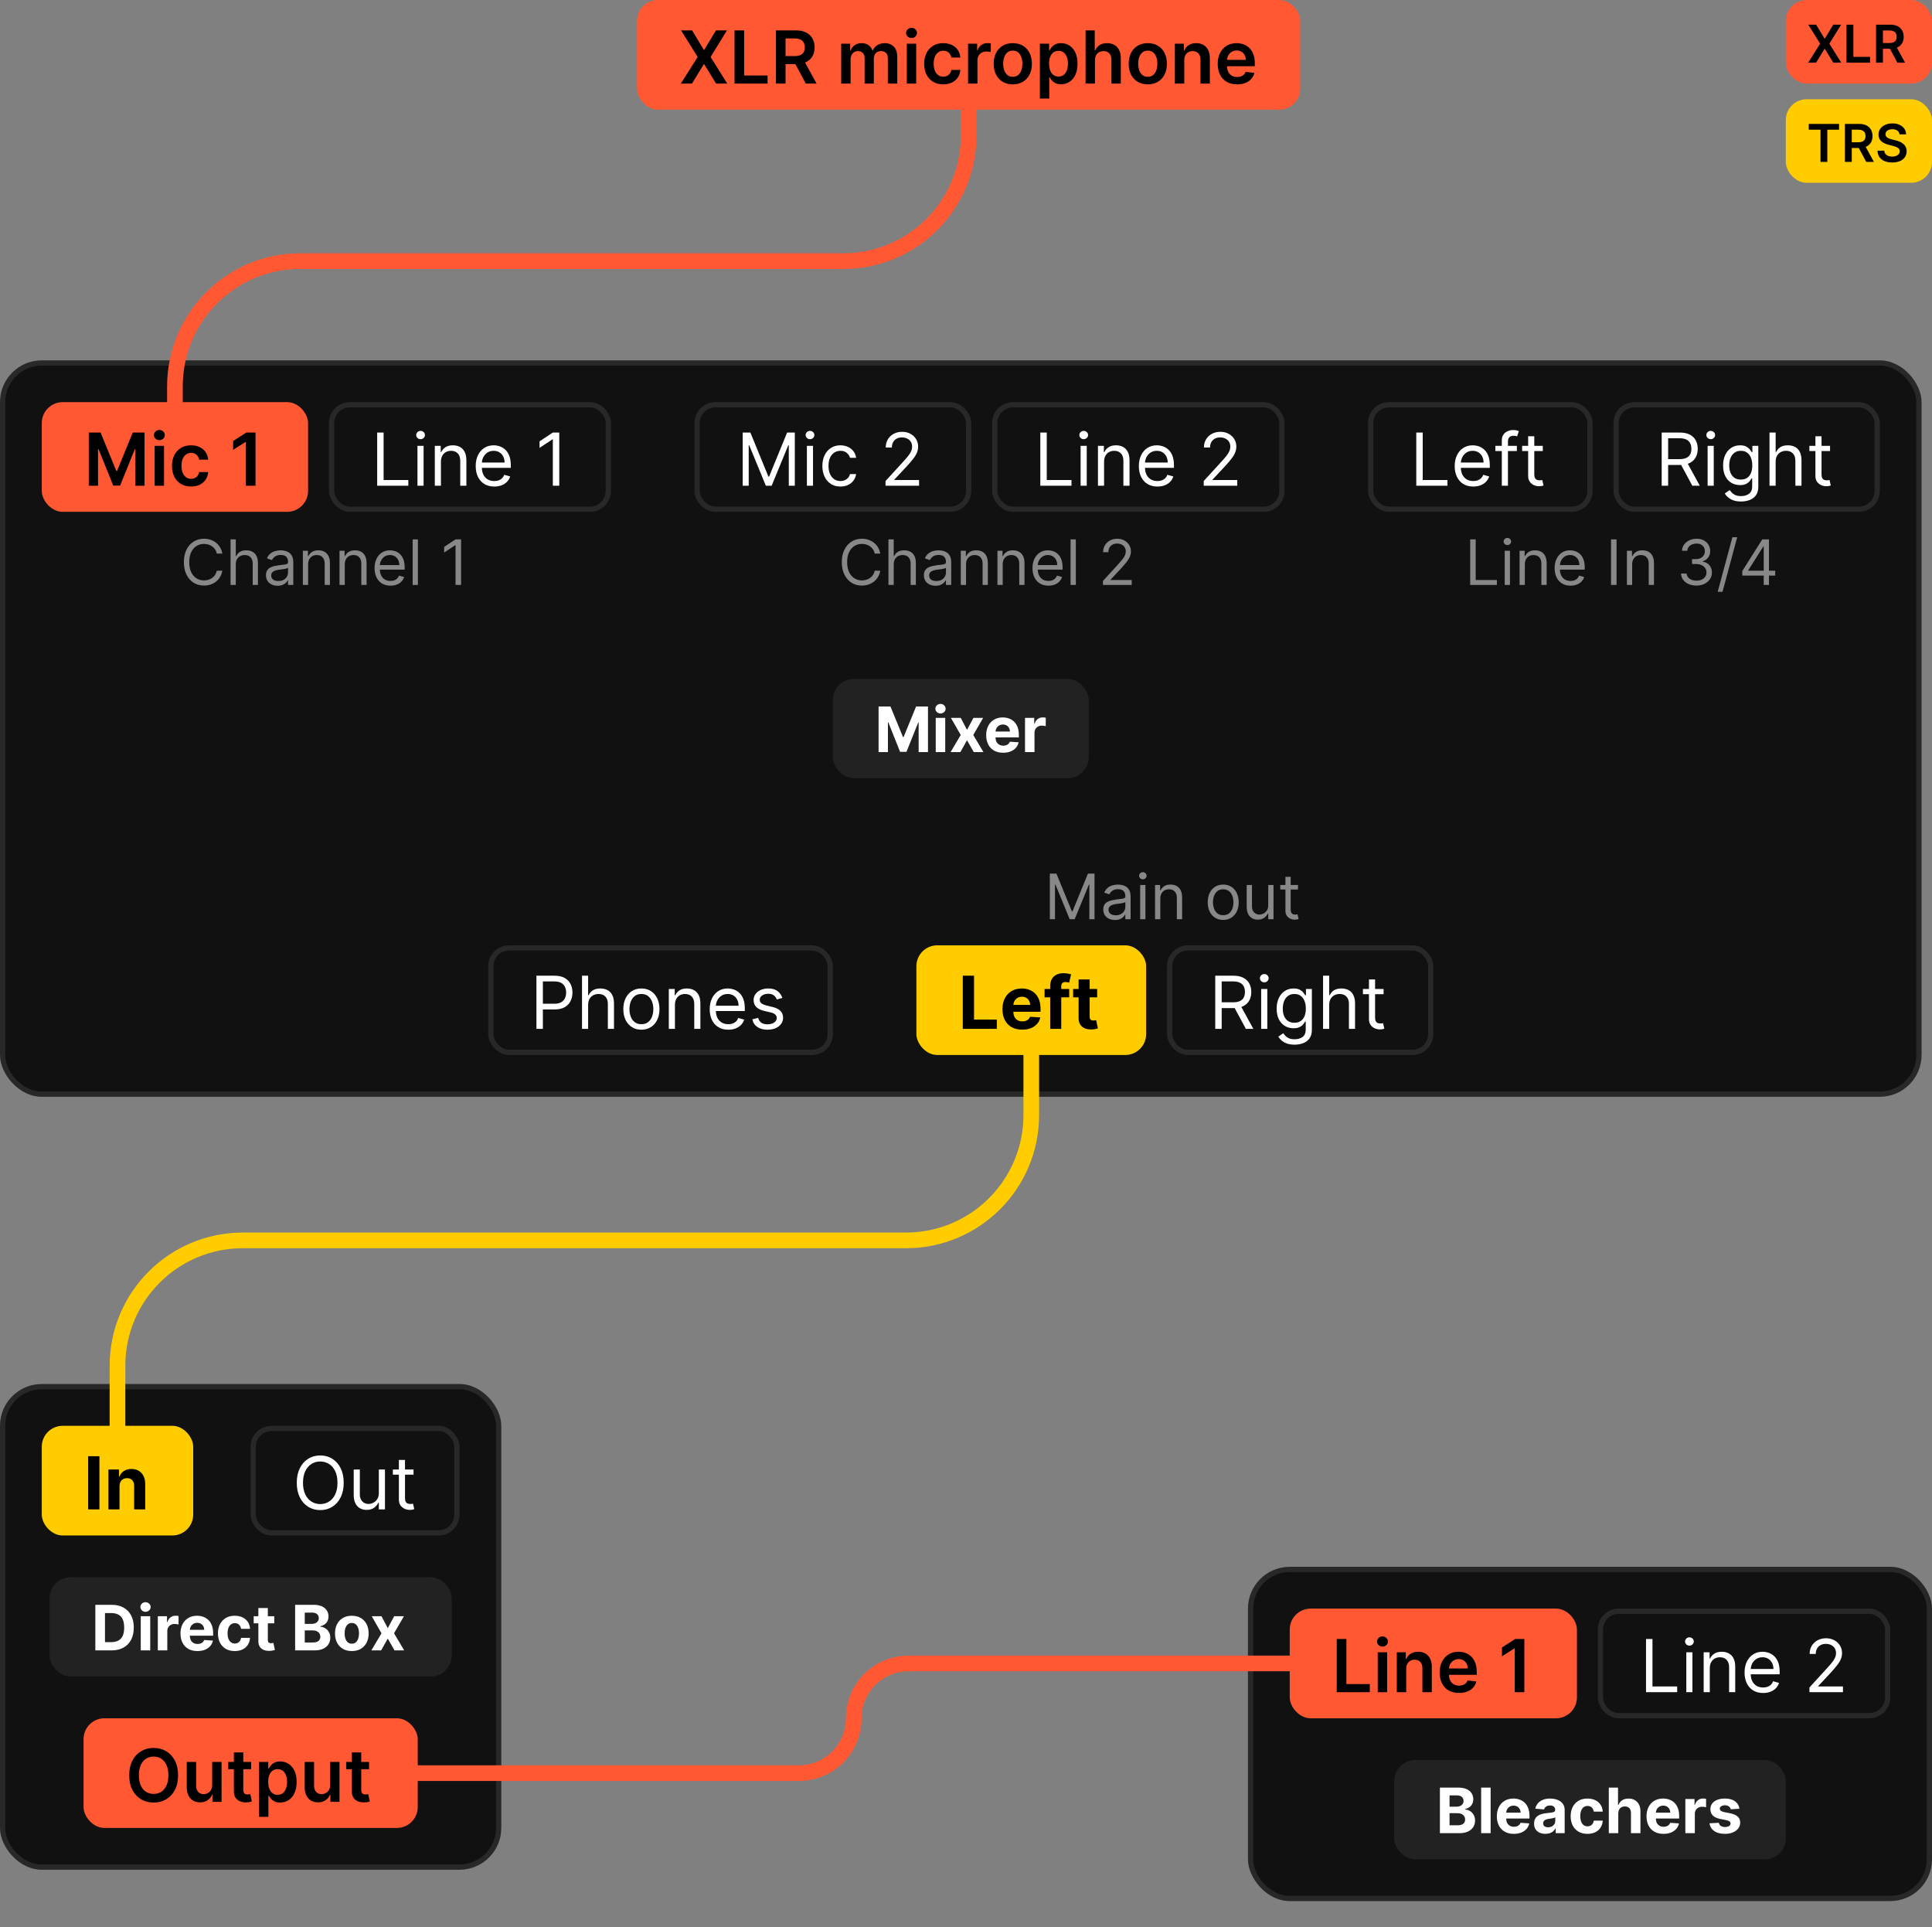 <svg width="370" height="369" viewBox="0 0 370 369" fill="none" xmlns="http://www.w3.org/2000/svg">
<rect x="0" y="0" width="370" height="369" fill="#808080" stroke="none"/>
<rect y="265" width="96" height="93" rx="8" fill="#111111"/>
<rect x="8" y="273" width="29" height="21" rx="4" fill="#FFCC00"/>
<path d="M19.038 278.818V289H16.885V278.818H19.038ZM22.887 284.585V289H20.769V281.364H22.788V282.711H22.877C23.046 282.267 23.329 281.915 23.727 281.657C24.125 281.395 24.607 281.264 25.174 281.264C25.704 281.264 26.166 281.38 26.561 281.612C26.955 281.844 27.262 282.176 27.481 282.607C27.699 283.034 27.809 283.545 27.809 284.138V289H25.691V284.516C25.694 284.048 25.575 283.684 25.333 283.422C25.091 283.157 24.758 283.024 24.334 283.024C24.049 283.024 23.797 283.085 23.578 283.208C23.363 283.331 23.194 283.51 23.071 283.745C22.951 283.977 22.89 284.257 22.887 284.585Z" fill="black"/>
<path d="M65.824 283.909C65.824 284.983 65.63 285.911 65.242 286.693C64.854 287.475 64.322 288.079 63.646 288.503C62.97 288.927 62.198 289.139 61.33 289.139C60.461 289.139 59.689 288.927 59.013 288.503C58.337 288.079 57.805 287.475 57.417 286.693C57.029 285.911 56.835 284.983 56.835 283.909C56.835 282.835 57.029 281.907 57.417 281.125C57.805 280.343 58.337 279.74 59.013 279.315C59.689 278.891 60.461 278.679 61.33 278.679C62.198 278.679 62.97 278.891 63.646 279.315C64.322 279.74 64.854 280.343 65.242 281.125C65.63 281.907 65.824 282.835 65.824 283.909ZM64.631 283.909C64.631 283.027 64.483 282.283 64.188 281.677C63.897 281.07 63.501 280.611 63 280.3C62.503 279.988 61.946 279.832 61.33 279.832C60.713 279.832 60.155 279.988 59.654 280.3C59.157 280.611 58.761 281.07 58.466 281.677C58.174 282.283 58.028 283.027 58.028 283.909C58.028 284.791 58.174 285.535 58.466 286.141C58.761 286.748 59.157 287.207 59.654 287.518C60.155 287.83 60.713 287.986 61.33 287.986C61.946 287.986 62.503 287.83 63 287.518C63.501 287.207 63.897 286.748 64.188 286.141C64.483 285.535 64.631 284.791 64.631 283.909ZM72.55 285.878V281.364H73.724V289H72.55V287.707H72.471C72.292 288.095 72.013 288.425 71.636 288.697C71.258 288.965 70.781 289.099 70.204 289.099C69.727 289.099 69.302 288.995 68.931 288.786C68.56 288.574 68.268 288.256 68.056 287.832C67.844 287.404 67.738 286.866 67.738 286.216V281.364H68.911V286.136C68.911 286.693 69.067 287.137 69.379 287.469C69.693 287.8 70.094 287.966 70.582 287.966C70.873 287.966 71.17 287.891 71.472 287.742C71.776 287.593 72.032 287.364 72.237 287.056C72.446 286.748 72.55 286.355 72.55 285.878ZM79.194 281.364V282.358H75.236V281.364H79.194ZM76.39 279.534H77.563V286.812C77.563 287.144 77.611 287.393 77.707 287.558C77.807 287.721 77.933 287.83 78.085 287.886C78.241 287.939 78.405 287.966 78.577 287.966C78.707 287.966 78.813 287.959 78.895 287.946C78.978 287.929 79.045 287.916 79.094 287.906L79.333 288.96C79.253 288.99 79.142 289.02 79 289.05C78.857 289.083 78.677 289.099 78.458 289.099C78.126 289.099 77.802 289.028 77.484 288.886C77.169 288.743 76.907 288.526 76.698 288.234C76.493 287.943 76.39 287.575 76.39 287.131V279.534Z" fill="white"/>
<rect x="48.5" y="273.5" width="39" height="20" rx="3.5" stroke="white" stroke-opacity="0.1"/>
<rect x="9.5" y="302" width="77" height="19" rx="4" fill="#222222"/>
<path d="M21.352 316H18.259V307.273H21.378C22.256 307.273 23.011 307.447 23.645 307.797C24.278 308.143 24.766 308.642 25.107 309.293C25.45 309.943 25.622 310.722 25.622 311.628C25.622 312.537 25.45 313.318 25.107 313.972C24.766 314.625 24.276 315.126 23.636 315.476C23 315.825 22.239 316 21.352 316ZM20.104 314.419H21.276C21.821 314.419 22.28 314.322 22.652 314.129C23.027 313.933 23.308 313.631 23.496 313.222C23.686 312.81 23.781 312.278 23.781 311.628C23.781 310.983 23.686 310.456 23.496 310.047C23.308 309.638 23.028 309.337 22.656 309.143C22.284 308.95 21.825 308.854 21.28 308.854H20.104V314.419ZM26.955 316V309.455H28.77V316H26.955ZM27.867 308.611C27.597 308.611 27.365 308.521 27.172 308.342C26.982 308.161 26.887 307.943 26.887 307.69C26.887 307.44 26.982 307.226 27.172 307.047C27.365 306.865 27.597 306.774 27.867 306.774C28.137 306.774 28.367 306.865 28.557 307.047C28.75 307.226 28.847 307.44 28.847 307.69C28.847 307.943 28.75 308.161 28.557 308.342C28.367 308.521 28.137 308.611 27.867 308.611ZM30.224 316V309.455H31.984V310.597H32.053C32.172 310.19 32.372 309.884 32.653 309.676C32.935 309.466 33.258 309.361 33.625 309.361C33.716 309.361 33.814 309.366 33.919 309.378C34.024 309.389 34.117 309.405 34.196 309.425V311.036C34.111 311.01 33.993 310.987 33.842 310.967C33.692 310.947 33.554 310.938 33.429 310.938C33.162 310.938 32.923 310.996 32.713 311.112C32.506 311.226 32.341 311.385 32.219 311.589C32.099 311.794 32.04 312.03 32.04 312.297V316H30.224ZM37.813 316.128C37.14 316.128 36.56 315.991 36.074 315.719C35.591 315.443 35.219 315.054 34.958 314.551C34.696 314.045 34.566 313.447 34.566 312.757C34.566 312.084 34.696 311.493 34.958 310.984C35.219 310.476 35.587 310.08 36.061 309.795C36.539 309.511 37.098 309.369 37.74 309.369C38.172 309.369 38.574 309.439 38.946 309.578C39.321 309.714 39.648 309.92 39.926 310.196C40.208 310.472 40.426 310.818 40.583 311.236C40.739 311.651 40.817 312.136 40.817 312.693V313.192H35.29V312.067H39.108C39.108 311.805 39.051 311.574 38.938 311.372C38.824 311.17 38.666 311.013 38.465 310.899C38.266 310.783 38.034 310.724 37.77 310.724C37.495 310.724 37.25 310.788 37.037 310.916C36.827 311.041 36.662 311.21 36.543 311.423C36.424 311.634 36.363 311.868 36.36 312.126V313.196C36.36 313.52 36.419 313.8 36.539 314.036C36.661 314.271 36.833 314.453 37.054 314.581C37.276 314.709 37.539 314.773 37.843 314.773C38.044 314.773 38.229 314.744 38.397 314.688C38.564 314.631 38.708 314.545 38.827 314.432C38.946 314.318 39.037 314.179 39.1 314.014L40.779 314.125C40.694 314.528 40.519 314.881 40.255 315.182C39.993 315.48 39.655 315.713 39.24 315.881C38.828 316.045 38.353 316.128 37.813 316.128ZM44.959 316.128C44.289 316.128 43.712 315.986 43.229 315.702C42.749 315.415 42.38 315.017 42.121 314.509C41.865 314 41.738 313.415 41.738 312.753C41.738 312.082 41.867 311.494 42.125 310.989C42.387 310.48 42.758 310.084 43.238 309.8C43.718 309.513 44.289 309.369 44.951 309.369C45.522 309.369 46.022 309.473 46.451 309.68C46.88 309.888 47.219 310.179 47.469 310.554C47.719 310.929 47.857 311.369 47.883 311.875H46.169C46.121 311.548 45.993 311.286 45.786 311.087C45.581 310.885 45.313 310.784 44.98 310.784C44.699 310.784 44.453 310.861 44.243 311.014C44.036 311.165 43.874 311.385 43.758 311.675C43.641 311.964 43.583 312.315 43.583 312.727C43.583 313.145 43.64 313.5 43.753 313.793C43.87 314.085 44.033 314.308 44.243 314.462C44.453 314.615 44.699 314.692 44.98 314.692C45.188 314.692 45.374 314.649 45.539 314.564C45.706 314.479 45.844 314.355 45.952 314.193C46.063 314.028 46.135 313.831 46.169 313.601H47.883C47.854 314.101 47.718 314.541 47.473 314.922C47.232 315.3 46.898 315.595 46.472 315.808C46.046 316.021 45.541 316.128 44.959 316.128ZM52.526 309.455V310.818H48.584V309.455H52.526ZM49.479 307.886H51.295V313.989C51.295 314.156 51.32 314.287 51.371 314.381C51.423 314.472 51.494 314.536 51.584 314.572C51.678 314.609 51.786 314.628 51.908 314.628C51.994 314.628 52.079 314.621 52.164 314.607C52.249 314.589 52.315 314.577 52.36 314.568L52.646 315.919C52.555 315.947 52.427 315.98 52.262 316.017C52.097 316.057 51.897 316.081 51.661 316.089C51.224 316.107 50.84 316.048 50.511 315.915C50.184 315.781 49.93 315.574 49.748 315.293C49.566 315.011 49.477 314.656 49.479 314.227V307.886ZM56.52 316V307.273H60.015C60.657 307.273 61.192 307.368 61.621 307.558C62.05 307.749 62.373 308.013 62.588 308.351C62.804 308.686 62.912 309.072 62.912 309.51C62.912 309.851 62.844 310.151 62.708 310.409C62.571 310.665 62.384 310.875 62.145 311.04C61.909 311.202 61.64 311.317 61.336 311.385V311.47C61.668 311.484 61.979 311.578 62.269 311.751C62.561 311.925 62.799 312.168 62.98 312.48C63.162 312.79 63.253 313.159 63.253 313.588C63.253 314.051 63.138 314.464 62.908 314.828C62.681 315.189 62.344 315.474 61.898 315.685C61.452 315.895 60.902 316 60.249 316H56.52ZM58.365 314.491H59.87C60.384 314.491 60.759 314.393 60.995 314.197C61.23 313.999 61.348 313.734 61.348 313.405C61.348 313.163 61.29 312.95 61.174 312.766C61.057 312.581 60.891 312.436 60.675 312.331C60.462 312.226 60.208 312.173 59.912 312.173H58.365V314.491ZM58.365 310.925H59.733C59.986 310.925 60.211 310.881 60.407 310.793C60.605 310.702 60.762 310.574 60.875 310.409C60.992 310.244 61.05 310.047 61.05 309.817C61.05 309.501 60.938 309.247 60.713 309.054C60.492 308.861 60.176 308.764 59.767 308.764H58.365V310.925ZM67.377 316.128C66.715 316.128 66.143 315.987 65.66 315.706C65.18 315.422 64.809 315.027 64.548 314.521C64.286 314.013 64.156 313.423 64.156 312.753C64.156 312.077 64.286 311.486 64.548 310.98C64.809 310.472 65.18 310.077 65.66 309.795C66.143 309.511 66.715 309.369 67.377 309.369C68.039 309.369 68.61 309.511 69.09 309.795C69.573 310.077 69.945 310.472 70.207 310.98C70.468 311.486 70.599 312.077 70.599 312.753C70.599 313.423 70.468 314.013 70.207 314.521C69.945 315.027 69.573 315.422 69.09 315.706C68.61 315.987 68.039 316.128 67.377 316.128ZM67.386 314.722C67.687 314.722 67.938 314.636 68.14 314.466C68.342 314.293 68.494 314.057 68.596 313.759C68.701 313.46 68.754 313.121 68.754 312.74C68.754 312.359 68.701 312.02 68.596 311.722C68.494 311.423 68.342 311.187 68.14 311.014C67.938 310.841 67.687 310.754 67.386 310.754C67.082 310.754 66.826 310.841 66.619 311.014C66.414 311.187 66.259 311.423 66.154 311.722C66.052 312.02 66.001 312.359 66.001 312.74C66.001 313.121 66.052 313.46 66.154 313.759C66.259 314.057 66.414 314.293 66.619 314.466C66.826 314.636 67.082 314.722 67.386 314.722ZM73.062 309.455L74.263 311.743L75.495 309.455H77.357L75.461 312.727L77.408 316H75.555L74.263 313.737L72.994 316H71.119L73.062 312.727L71.187 309.455H73.062Z" fill="white"/>
<rect x="16" y="329" width="64" height="21" rx="4" fill="#FF5833"/>
<path d="M34.102 339.909C34.102 341.006 33.897 341.946 33.486 342.728C33.078 343.507 32.521 344.103 31.815 344.518C31.113 344.932 30.316 345.139 29.424 345.139C28.532 345.139 27.734 344.932 27.028 344.518C26.325 344.1 25.768 343.502 25.357 342.723C24.95 341.941 24.746 341.003 24.746 339.909C24.746 338.812 24.95 337.874 25.357 337.095C25.768 336.313 26.325 335.715 27.028 335.3C27.734 334.886 28.532 334.679 29.424 334.679C30.316 334.679 31.113 334.886 31.815 335.3C32.521 335.715 33.078 336.313 33.486 337.095C33.897 337.874 34.102 338.812 34.102 339.909ZM32.248 339.909C32.248 339.137 32.127 338.486 31.885 337.955C31.646 337.422 31.315 337.019 30.891 336.747C30.466 336.472 29.977 336.335 29.424 336.335C28.87 336.335 28.382 336.472 27.957 336.747C27.533 337.019 27.2 337.422 26.958 337.955C26.72 338.486 26.6 339.137 26.6 339.909C26.6 340.681 26.72 341.334 26.958 341.868C27.2 342.398 27.533 342.801 27.957 343.076C28.382 343.348 28.87 343.484 29.424 343.484C29.977 343.484 30.466 343.348 30.891 343.076C31.315 342.801 31.646 342.398 31.885 341.868C32.127 341.334 32.248 340.681 32.248 339.909ZM40.634 341.788V337.364H42.433V345H40.688V343.643H40.609C40.437 344.07 40.153 344.42 39.759 344.692C39.368 344.964 38.885 345.099 38.312 345.099C37.812 345.099 37.369 344.988 36.985 344.766C36.603 344.541 36.305 344.214 36.09 343.787C35.874 343.356 35.767 342.836 35.767 342.226V337.364H37.566V341.947C37.566 342.431 37.699 342.816 37.964 343.101C38.229 343.386 38.577 343.528 39.008 343.528C39.273 343.528 39.53 343.464 39.779 343.335C40.027 343.205 40.231 343.013 40.39 342.758C40.553 342.499 40.634 342.176 40.634 341.788ZM48.097 337.364V338.756H43.707V337.364H48.097ZM44.791 335.534H46.591V342.703C46.591 342.945 46.627 343.131 46.7 343.26C46.776 343.386 46.876 343.472 46.999 343.518C47.121 343.565 47.257 343.588 47.406 343.588C47.519 343.588 47.622 343.58 47.715 343.563C47.811 343.547 47.883 343.532 47.933 343.518L48.236 344.925C48.14 344.959 48.003 344.995 47.824 345.035C47.648 345.075 47.433 345.098 47.178 345.104C46.727 345.118 46.321 345.05 45.959 344.901C45.598 344.748 45.312 344.513 45.099 344.195C44.891 343.876 44.788 343.479 44.791 343.001V335.534ZM49.602 347.864V337.364H51.372V338.626H51.477C51.569 338.441 51.7 338.244 51.87 338.035C52.038 337.823 52.267 337.642 52.556 337.493C52.844 337.34 53.212 337.264 53.659 337.264C54.249 337.264 54.781 337.415 55.255 337.717C55.732 338.015 56.11 338.457 56.389 339.044C56.67 339.627 56.811 340.343 56.811 341.192C56.811 342.03 56.674 342.743 56.399 343.33C56.123 343.916 55.749 344.364 55.275 344.672C54.801 344.98 54.264 345.134 53.664 345.134C53.227 345.134 52.864 345.061 52.575 344.915C52.287 344.77 52.055 344.594 51.879 344.388C51.707 344.18 51.573 343.982 51.477 343.797H51.402V347.864H49.602ZM51.367 341.182C51.367 341.676 51.437 342.108 51.576 342.479C51.719 342.851 51.922 343.141 52.188 343.349C52.456 343.555 52.781 343.658 53.162 343.658C53.56 343.658 53.893 343.552 54.161 343.339C54.43 343.124 54.632 342.831 54.768 342.46C54.907 342.085 54.977 341.659 54.977 341.182C54.977 340.708 54.909 340.287 54.773 339.919C54.637 339.551 54.435 339.263 54.166 339.054C53.898 338.845 53.563 338.741 53.162 338.741C52.778 338.741 52.451 338.842 52.183 339.044C51.914 339.246 51.71 339.53 51.571 339.894C51.435 340.259 51.367 340.688 51.367 341.182ZM63.22 341.788V337.364H65.019V345H63.274V343.643H63.195C63.022 344.07 62.739 344.42 62.345 344.692C61.953 344.964 61.471 345.099 60.898 345.099C60.397 345.099 59.955 344.988 59.571 344.766C59.189 344.541 58.891 344.214 58.676 343.787C58.46 343.356 58.352 342.836 58.352 342.226V337.364H60.152V341.947C60.152 342.431 60.285 342.816 60.55 343.101C60.815 343.386 61.163 343.528 61.594 343.528C61.859 343.528 62.116 343.464 62.364 343.335C62.613 343.205 62.817 343.013 62.976 342.758C63.138 342.499 63.22 342.176 63.22 341.788ZM70.683 337.364V338.756H66.293V337.364H70.683ZM67.377 335.534H69.177V342.703C69.177 342.945 69.213 343.131 69.286 343.26C69.362 343.386 69.462 343.472 69.585 343.518C69.707 343.565 69.843 343.588 69.992 343.588C70.105 343.588 70.208 343.58 70.3 343.563C70.397 343.547 70.469 343.532 70.519 343.518L70.822 344.925C70.726 344.959 70.589 344.995 70.41 345.035C70.234 345.075 70.019 345.098 69.763 345.104C69.313 345.118 68.907 345.05 68.546 344.901C68.184 344.748 67.897 344.513 67.685 344.195C67.477 343.876 67.374 343.479 67.377 343.001V335.534Z" fill="black"/>
<rect x="0.5" y="265.5" width="95" height="92" rx="7.5" stroke="white" stroke-opacity="0.1"/>
<rect y="69" width="368" height="141" rx="8" fill="#111111"/>
<rect x="8" y="77" width="51" height="21" rx="4" fill="#FF5833"/>
<path d="M17.004 82.818H19.261L22.284 90.196H22.403L25.426 82.818H27.683V93H25.913V86.005H25.819L23.005 92.97H21.683L18.869 85.99H18.774V93H17.004V82.818ZM29.612 93V85.364H31.412V93H29.612ZM30.517 84.28C30.232 84.28 29.987 84.185 29.781 83.996C29.576 83.804 29.473 83.574 29.473 83.305C29.473 83.034 29.576 82.803 29.781 82.614C29.987 82.422 30.232 82.326 30.517 82.326C30.805 82.326 31.051 82.422 31.253 82.614C31.458 82.803 31.561 83.034 31.561 83.305C31.561 83.574 31.458 83.804 31.253 83.996C31.051 84.185 30.805 84.28 30.517 84.28ZM36.594 93.149C35.831 93.149 35.177 92.982 34.63 92.647C34.086 92.312 33.667 91.85 33.372 91.26C33.08 90.667 32.934 89.984 32.934 89.212C32.934 88.436 33.084 87.752 33.382 87.158C33.68 86.562 34.101 86.098 34.645 85.766C35.192 85.432 35.838 85.264 36.584 85.264C37.203 85.264 37.752 85.379 38.229 85.607C38.71 85.833 39.093 86.153 39.378 86.567C39.663 86.978 39.825 87.458 39.865 88.008H38.145C38.075 87.641 37.909 87.334 37.648 87.089C37.389 86.84 37.043 86.716 36.608 86.716C36.241 86.716 35.917 86.815 35.639 87.014C35.361 87.21 35.144 87.492 34.988 87.859C34.835 88.227 34.759 88.668 34.759 89.182C34.759 89.702 34.835 90.15 34.988 90.524C35.14 90.895 35.354 91.182 35.629 91.384C35.907 91.583 36.234 91.683 36.608 91.683C36.874 91.683 37.111 91.633 37.319 91.533C37.532 91.431 37.709 91.283 37.851 91.091C37.994 90.899 38.092 90.665 38.145 90.39H39.865C39.822 90.93 39.663 91.409 39.388 91.827C39.112 92.241 38.738 92.566 38.264 92.801C37.79 93.033 37.233 93.149 36.594 93.149ZM48.937 82.818V93H47.092V84.613H47.033L44.651 86.134V84.444L47.182 82.818H48.937Z" fill="black"/>
<path d="M72.233 93V82.818H73.466V91.906H78.199V93H72.233ZM79.949 93V85.364H81.122V93H79.949ZM80.546 84.091C80.317 84.091 80.12 84.013 79.954 83.857C79.791 83.701 79.71 83.514 79.71 83.296C79.71 83.077 79.791 82.889 79.954 82.734C80.12 82.578 80.317 82.5 80.546 82.5C80.774 82.5 80.97 82.578 81.132 82.734C81.298 82.889 81.381 83.077 81.381 83.296C81.381 83.514 81.298 83.701 81.132 83.857C80.97 84.013 80.774 84.091 80.546 84.091ZM84.444 88.406V93H83.271V85.364H84.405V86.557H84.504C84.683 86.169 84.955 85.858 85.319 85.622C85.684 85.383 86.155 85.264 86.731 85.264C87.248 85.264 87.701 85.37 88.089 85.582C88.476 85.791 88.778 86.109 88.993 86.537C89.209 86.961 89.317 87.498 89.317 88.148V93H88.143V88.227C88.143 87.627 87.987 87.16 87.676 86.825C87.364 86.487 86.937 86.318 86.393 86.318C86.019 86.318 85.684 86.399 85.389 86.562C85.097 86.724 84.867 86.961 84.698 87.273C84.529 87.584 84.444 87.962 84.444 88.406ZM94.662 93.159C93.927 93.159 93.292 92.997 92.758 92.672C92.228 92.344 91.819 91.886 91.53 91.3C91.245 90.71 91.103 90.024 91.103 89.242C91.103 88.459 91.245 87.77 91.53 87.173C91.819 86.573 92.22 86.106 92.733 85.771C93.25 85.433 93.854 85.264 94.543 85.264C94.941 85.264 95.334 85.331 95.721 85.463C96.109 85.596 96.462 85.811 96.78 86.109C97.098 86.404 97.352 86.796 97.541 87.283C97.73 87.77 97.824 88.37 97.824 89.082V89.579H91.938V88.565H96.631C96.631 88.135 96.545 87.75 96.373 87.412C96.204 87.074 95.962 86.807 95.647 86.612C95.335 86.416 94.967 86.318 94.543 86.318C94.076 86.318 93.671 86.434 93.33 86.666C92.992 86.895 92.732 87.193 92.549 87.561C92.367 87.929 92.276 88.323 92.276 88.744V89.421C92.276 89.997 92.375 90.486 92.574 90.887C92.776 91.285 93.056 91.588 93.414 91.797C93.772 92.002 94.188 92.105 94.662 92.105C94.971 92.105 95.249 92.062 95.498 91.976C95.749 91.886 95.966 91.754 96.149 91.578C96.331 91.399 96.472 91.177 96.571 90.912L97.705 91.23C97.586 91.615 97.385 91.953 97.103 92.244C96.822 92.533 96.474 92.758 96.059 92.921C95.645 93.079 95.179 93.159 94.662 93.159ZM107.106 82.818V93H105.873V84.111H105.814L103.328 85.761V84.508L105.873 82.818H107.106Z" fill="white"/>
<rect x="63.5" y="77.5" width="53" height="20" rx="3.5" stroke="white" stroke-opacity="0.1"/>
<path d="M42.58 106H41.523C41.46 105.696 41.351 105.429 41.195 105.199C41.041 104.969 40.854 104.776 40.632 104.619C40.413 104.46 40.17 104.341 39.903 104.261C39.636 104.182 39.358 104.142 39.068 104.142C38.54 104.142 38.061 104.276 37.632 104.543C37.206 104.81 36.867 105.203 36.614 105.723C36.364 106.243 36.239 106.881 36.239 107.636C36.239 108.392 36.364 109.03 36.614 109.55C36.867 110.07 37.206 110.463 37.632 110.73C38.061 110.997 38.54 111.131 39.068 111.131C39.358 111.131 39.636 111.091 39.903 111.011C40.17 110.932 40.413 110.814 40.632 110.658C40.854 110.499 41.041 110.304 41.195 110.074C41.351 109.841 41.46 109.574 41.523 109.273H42.58C42.5 109.719 42.355 110.118 42.145 110.47C41.935 110.822 41.673 111.122 41.361 111.369C41.048 111.614 40.697 111.8 40.308 111.928C39.922 112.055 39.508 112.119 39.068 112.119C38.324 112.119 37.662 111.938 37.082 111.574C36.503 111.21 36.047 110.693 35.715 110.023C35.382 109.352 35.216 108.557 35.216 107.636C35.216 106.716 35.382 105.92 35.715 105.25C36.047 104.58 36.503 104.062 37.082 103.699C37.662 103.335 38.324 103.153 39.068 103.153C39.508 103.153 39.922 103.217 40.308 103.345C40.697 103.473 41.048 103.661 41.361 103.908C41.673 104.152 41.935 104.45 42.145 104.803C42.355 105.152 42.5 105.551 42.58 106ZM45.157 108.062V112H44.151V103.273H45.157V106.477H45.242C45.395 106.139 45.625 105.871 45.932 105.672C46.242 105.47 46.654 105.369 47.168 105.369C47.614 105.369 48.005 105.459 48.34 105.638C48.675 105.814 48.935 106.085 49.12 106.452C49.307 106.815 49.401 107.278 49.401 107.841V112H48.395V107.909C48.395 107.389 48.26 106.987 47.99 106.703C47.723 106.416 47.353 106.273 46.878 106.273C46.549 106.273 46.253 106.342 45.992 106.482C45.733 106.621 45.529 106.824 45.378 107.091C45.23 107.358 45.157 107.682 45.157 108.062ZM53.167 112.153C52.752 112.153 52.376 112.075 52.038 111.919C51.7 111.76 51.431 111.531 51.232 111.233C51.033 110.932 50.934 110.568 50.934 110.142C50.934 109.767 51.008 109.463 51.156 109.23C51.303 108.994 51.501 108.81 51.748 108.676C51.995 108.543 52.268 108.443 52.566 108.378C52.867 108.31 53.17 108.256 53.474 108.216C53.871 108.165 54.194 108.126 54.441 108.101C54.691 108.072 54.873 108.026 54.986 107.96C55.103 107.895 55.161 107.781 55.161 107.619V107.585C55.161 107.165 55.046 106.838 54.816 106.605C54.589 106.372 54.244 106.256 53.781 106.256C53.3 106.256 52.924 106.361 52.651 106.571C52.379 106.781 52.187 107.006 52.076 107.244L51.121 106.903C51.292 106.506 51.519 106.196 51.803 105.974C52.09 105.75 52.403 105.594 52.741 105.506C53.082 105.415 53.417 105.369 53.746 105.369C53.957 105.369 54.198 105.395 54.471 105.446C54.746 105.494 55.012 105.595 55.268 105.749C55.526 105.902 55.741 106.134 55.911 106.443C56.082 106.753 56.167 107.168 56.167 107.688V112H55.161V111.114H55.11C55.042 111.256 54.928 111.408 54.769 111.57C54.61 111.732 54.398 111.869 54.134 111.983C53.87 112.097 53.548 112.153 53.167 112.153ZM53.32 111.25C53.718 111.25 54.053 111.172 54.326 111.016C54.602 110.859 54.809 110.658 54.948 110.411C55.09 110.163 55.161 109.903 55.161 109.631V108.71C55.119 108.761 55.025 108.808 54.88 108.851C54.738 108.891 54.573 108.926 54.386 108.957C54.201 108.986 54.021 109.011 53.844 109.034C53.671 109.054 53.531 109.071 53.423 109.085C53.161 109.119 52.917 109.175 52.69 109.251C52.465 109.325 52.283 109.437 52.144 109.588C52.008 109.736 51.94 109.937 51.94 110.193C51.94 110.543 52.069 110.807 52.327 110.986C52.589 111.162 52.92 111.25 53.32 111.25ZM59.008 108.062V112H58.002V105.455H58.974V106.477H59.059C59.213 106.145 59.446 105.878 59.758 105.676C60.071 105.472 60.474 105.369 60.968 105.369C61.412 105.369 61.799 105.46 62.132 105.642C62.464 105.821 62.723 106.094 62.907 106.46C63.092 106.824 63.184 107.284 63.184 107.841V112H62.179V107.909C62.179 107.395 62.045 106.994 61.778 106.707C61.511 106.418 61.145 106.273 60.679 106.273C60.358 106.273 60.071 106.342 59.818 106.482C59.568 106.621 59.37 106.824 59.225 107.091C59.081 107.358 59.008 107.682 59.008 108.062ZM66.028 108.062V112H65.022V105.455H65.994V106.477H66.079C66.232 106.145 66.465 105.878 66.778 105.676C67.09 105.472 67.494 105.369 67.988 105.369C68.431 105.369 68.819 105.46 69.151 105.642C69.484 105.821 69.742 106.094 69.927 106.46C70.112 106.824 70.204 107.284 70.204 107.841V112H69.198V107.909C69.198 107.395 69.065 106.994 68.798 106.707C68.531 106.418 68.164 106.273 67.698 106.273C67.377 106.273 67.09 106.342 66.837 106.482C66.587 106.621 66.39 106.824 66.245 107.091C66.1 107.358 66.028 107.682 66.028 108.062ZM74.786 112.136C74.155 112.136 73.611 111.997 73.154 111.719C72.699 111.438 72.348 111.045 72.101 110.543C71.857 110.037 71.735 109.449 71.735 108.778C71.735 108.108 71.857 107.517 72.101 107.006C72.348 106.491 72.692 106.091 73.132 105.804C73.576 105.514 74.093 105.369 74.684 105.369C75.025 105.369 75.361 105.426 75.694 105.54C76.026 105.653 76.329 105.838 76.601 106.094C76.874 106.347 77.091 106.682 77.253 107.099C77.415 107.517 77.496 108.031 77.496 108.642V109.068H72.451V108.199H76.473C76.473 107.83 76.4 107.5 76.252 107.21C76.107 106.92 75.9 106.692 75.63 106.524C75.363 106.357 75.047 106.273 74.684 106.273C74.283 106.273 73.936 106.372 73.644 106.571C73.354 106.767 73.131 107.023 72.975 107.338C72.819 107.653 72.74 107.991 72.74 108.352V108.932C72.74 109.426 72.826 109.845 72.996 110.189C73.169 110.53 73.409 110.79 73.716 110.969C74.023 111.145 74.38 111.233 74.786 111.233C75.05 111.233 75.289 111.196 75.502 111.122C75.718 111.045 75.904 110.932 76.06 110.781C76.216 110.628 76.337 110.437 76.422 110.21L77.394 110.483C77.291 110.812 77.12 111.102 76.878 111.352C76.637 111.599 76.338 111.793 75.983 111.932C75.628 112.068 75.229 112.136 74.786 112.136ZM80.032 103.273V112H79.026V103.273H80.032ZM88.3 103.273V112H87.243V104.381H87.192L85.061 105.795V104.722L87.243 103.273H88.3Z" fill="white" fill-opacity="0.5"/>
<path d="M142.233 82.818H143.705L147.165 91.27H147.284L150.744 82.818H152.216V93H151.062V85.264H150.963L147.781 93H146.668L143.486 85.264H143.386V93H142.233V82.818ZM154.529 93V85.364H155.702V93H154.529ZM155.126 84.091C154.897 84.091 154.7 84.013 154.534 83.857C154.372 83.701 154.29 83.514 154.29 83.296C154.29 83.077 154.372 82.889 154.534 82.734C154.7 82.578 154.897 82.5 155.126 82.5C155.354 82.5 155.55 82.578 155.712 82.734C155.878 82.889 155.961 83.077 155.961 83.296C155.961 83.514 155.878 83.701 155.712 83.857C155.55 84.013 155.354 84.091 155.126 84.091ZM160.953 93.159C160.238 93.159 159.621 92.99 159.104 92.652C158.587 92.314 158.189 91.848 157.911 91.255C157.632 90.662 157.493 89.984 157.493 89.222C157.493 88.446 157.636 87.762 157.921 87.168C158.209 86.572 158.61 86.106 159.124 85.771C159.641 85.433 160.244 85.264 160.934 85.264C161.471 85.264 161.954 85.364 162.385 85.562C162.816 85.761 163.169 86.04 163.444 86.398C163.719 86.756 163.89 87.173 163.956 87.651H162.783C162.694 87.303 162.495 86.994 162.186 86.726C161.882 86.454 161.471 86.318 160.953 86.318C160.496 86.318 160.095 86.438 159.75 86.676C159.409 86.912 159.142 87.245 158.95 87.675C158.761 88.103 158.667 88.605 158.667 89.182C158.667 89.772 158.759 90.285 158.945 90.723C159.134 91.16 159.399 91.5 159.74 91.742C160.085 91.984 160.489 92.105 160.953 92.105C161.258 92.105 161.535 92.052 161.784 91.946C162.032 91.84 162.243 91.688 162.415 91.489C162.587 91.29 162.71 91.051 162.783 90.773H163.956C163.89 91.224 163.726 91.629 163.464 91.991C163.206 92.349 162.863 92.634 162.435 92.846C162.011 93.055 161.517 93.159 160.953 93.159ZM169.589 93V92.105L172.95 88.426C173.344 87.995 173.669 87.621 173.924 87.303C174.18 86.981 174.368 86.68 174.491 86.398C174.617 86.113 174.68 85.814 174.68 85.503C174.68 85.145 174.594 84.835 174.422 84.573C174.252 84.311 174.02 84.109 173.725 83.967C173.431 83.824 173.099 83.753 172.731 83.753C172.34 83.753 171.999 83.834 171.707 83.996C171.419 84.156 171.195 84.379 171.036 84.668C170.88 84.956 170.802 85.294 170.802 85.682H169.629C169.629 85.085 169.766 84.562 170.042 84.111C170.317 83.66 170.691 83.309 171.165 83.057C171.642 82.805 172.178 82.679 172.771 82.679C173.368 82.679 173.896 82.805 174.357 83.057C174.818 83.309 175.179 83.648 175.441 84.076C175.703 84.504 175.833 84.979 175.833 85.503C175.833 85.877 175.766 86.244 175.63 86.602C175.497 86.956 175.265 87.352 174.934 87.79C174.605 88.224 174.15 88.754 173.566 89.381L171.279 91.827V91.906H176.012V93H169.589Z" fill="white"/>
<rect x="133.5" y="77.5" width="52" height="20" rx="3.5" stroke="white" stroke-opacity="0.1"/>
<path d="M199.233 93V82.818H200.466V91.906H205.199V93H199.233ZM206.949 93V85.364H208.122V93H206.949ZM207.545 84.091C207.317 84.091 207.12 84.013 206.954 83.857C206.791 83.701 206.71 83.514 206.71 83.296C206.71 83.077 206.791 82.889 206.954 82.734C207.12 82.578 207.317 82.5 207.545 82.5C207.774 82.5 207.97 82.578 208.132 82.734C208.298 82.889 208.381 83.077 208.381 83.296C208.381 83.514 208.298 83.701 208.132 83.857C207.97 84.013 207.774 84.091 207.545 84.091ZM211.444 88.406V93H210.271V85.364H211.405V86.557H211.504C211.683 86.169 211.955 85.858 212.319 85.622C212.684 85.383 213.155 85.264 213.731 85.264C214.248 85.264 214.701 85.37 215.089 85.582C215.476 85.791 215.778 86.109 215.993 86.537C216.209 86.961 216.317 87.498 216.317 88.148V93H215.143V88.227C215.143 87.627 214.988 87.16 214.676 86.825C214.364 86.487 213.937 86.318 213.393 86.318C213.019 86.318 212.684 86.399 212.389 86.562C212.097 86.724 211.867 86.961 211.698 87.273C211.529 87.584 211.444 87.962 211.444 88.406ZM221.662 93.159C220.926 93.159 220.292 92.997 219.758 92.672C219.228 92.344 218.819 91.886 218.53 91.3C218.245 90.71 218.103 90.024 218.103 89.242C218.103 88.459 218.245 87.77 218.53 87.173C218.819 86.573 219.22 86.106 219.733 85.771C220.25 85.433 220.854 85.264 221.543 85.264C221.941 85.264 222.333 85.331 222.721 85.463C223.109 85.596 223.462 85.811 223.78 86.109C224.098 86.404 224.352 86.796 224.541 87.283C224.73 87.77 224.824 88.37 224.824 89.082V89.579H218.938V88.565H223.631C223.631 88.135 223.545 87.75 223.373 87.412C223.203 87.074 222.962 86.807 222.647 86.612C222.335 86.416 221.967 86.318 221.543 86.318C221.076 86.318 220.671 86.434 220.33 86.666C219.992 86.895 219.732 87.193 219.549 87.561C219.367 87.929 219.276 88.323 219.276 88.744V89.421C219.276 89.997 219.375 90.486 219.574 90.887C219.776 91.285 220.056 91.588 220.414 91.797C220.772 92.002 221.188 92.105 221.662 92.105C221.971 92.105 222.249 92.062 222.498 91.976C222.749 91.886 222.967 91.754 223.149 91.578C223.331 91.399 223.472 91.177 223.571 90.912L224.705 91.23C224.586 91.615 224.385 91.953 224.103 92.244C223.822 92.533 223.474 92.758 223.059 92.921C222.645 93.079 222.179 93.159 221.662 93.159ZM230.527 93V92.105L233.887 88.426C234.282 87.995 234.607 87.621 234.862 87.303C235.117 86.981 235.306 86.68 235.429 86.398C235.555 86.113 235.618 85.814 235.618 85.503C235.618 85.145 235.531 84.835 235.359 84.573C235.19 84.311 234.958 84.109 234.663 83.967C234.368 83.824 234.037 83.753 233.669 83.753C233.278 83.753 232.936 83.834 232.645 83.996C232.356 84.156 232.132 84.379 231.973 84.668C231.818 84.956 231.74 85.294 231.74 85.682H230.566C230.566 85.085 230.704 84.562 230.979 84.111C231.254 83.66 231.629 83.309 232.103 83.057C232.58 82.805 233.115 82.679 233.708 82.679C234.305 82.679 234.834 82.805 235.294 83.057C235.755 83.309 236.116 83.648 236.378 84.076C236.64 84.504 236.771 84.979 236.771 85.503C236.771 85.877 236.703 86.244 236.567 86.602C236.435 86.956 236.203 87.352 235.871 87.79C235.543 88.224 235.087 88.754 234.504 89.381L232.217 91.827V91.906H236.95V93H230.527Z" fill="white"/>
<rect x="190.5" y="77.5" width="55" height="20" rx="3.5" stroke="white" stroke-opacity="0.1"/>
<path d="M168.58 106H167.523C167.46 105.696 167.351 105.429 167.195 105.199C167.041 104.969 166.854 104.776 166.632 104.619C166.413 104.46 166.17 104.341 165.903 104.261C165.636 104.182 165.358 104.142 165.068 104.142C164.54 104.142 164.061 104.276 163.632 104.543C163.206 104.81 162.866 105.203 162.614 105.723C162.364 106.243 162.239 106.881 162.239 107.636C162.239 108.392 162.364 109.03 162.614 109.55C162.866 110.07 163.206 110.463 163.632 110.73C164.061 110.997 164.54 111.131 165.068 111.131C165.358 111.131 165.636 111.091 165.903 111.011C166.17 110.932 166.413 110.814 166.632 110.658C166.854 110.499 167.041 110.304 167.195 110.074C167.351 109.841 167.46 109.574 167.523 109.273H168.58C168.5 109.719 168.355 110.118 168.145 110.47C167.935 110.822 167.673 111.122 167.361 111.369C167.048 111.614 166.697 111.8 166.308 111.928C165.922 112.055 165.509 112.119 165.068 112.119C164.324 112.119 163.662 111.938 163.082 111.574C162.503 111.21 162.047 110.693 161.714 110.023C161.382 109.352 161.216 108.557 161.216 107.636C161.216 106.716 161.382 105.92 161.714 105.25C162.047 104.58 162.503 104.062 163.082 103.699C163.662 103.335 164.324 103.153 165.068 103.153C165.509 103.153 165.922 103.217 166.308 103.345C166.697 103.473 167.048 103.661 167.361 103.908C167.673 104.152 167.935 104.45 168.145 104.803C168.355 105.152 168.5 105.551 168.58 106ZM171.157 108.062V112H170.151V103.273H171.157V106.477H171.242C171.395 106.139 171.625 105.871 171.932 105.672C172.242 105.47 172.654 105.369 173.168 105.369C173.614 105.369 174.005 105.459 174.34 105.638C174.675 105.814 174.935 106.085 175.12 106.452C175.307 106.815 175.401 107.278 175.401 107.841V112H174.395V107.909C174.395 107.389 174.26 106.987 173.99 106.703C173.723 106.416 173.353 106.273 172.878 106.273C172.549 106.273 172.253 106.342 171.992 106.482C171.733 106.621 171.529 106.824 171.378 107.091C171.23 107.358 171.157 107.682 171.157 108.062ZM179.167 112.153C178.752 112.153 178.376 112.075 178.038 111.919C177.7 111.76 177.431 111.531 177.232 111.233C177.033 110.932 176.934 110.568 176.934 110.142C176.934 109.767 177.008 109.463 177.156 109.23C177.303 108.994 177.501 108.81 177.748 108.676C177.995 108.543 178.268 108.443 178.566 108.378C178.867 108.31 179.17 108.256 179.474 108.216C179.871 108.165 180.194 108.126 180.441 108.101C180.691 108.072 180.873 108.026 180.987 107.96C181.103 107.895 181.161 107.781 181.161 107.619V107.585C181.161 107.165 181.046 106.838 180.816 106.605C180.589 106.372 180.244 106.256 179.781 106.256C179.3 106.256 178.924 106.361 178.651 106.571C178.379 106.781 178.187 107.006 178.076 107.244L177.121 106.903C177.292 106.506 177.519 106.196 177.803 105.974C178.09 105.75 178.403 105.594 178.741 105.506C179.082 105.415 179.417 105.369 179.746 105.369C179.957 105.369 180.198 105.395 180.471 105.446C180.746 105.494 181.012 105.595 181.268 105.749C181.526 105.902 181.741 106.134 181.911 106.443C182.082 106.753 182.167 107.168 182.167 107.688V112H181.161V111.114H181.11C181.042 111.256 180.928 111.408 180.769 111.57C180.61 111.732 180.398 111.869 180.134 111.983C179.87 112.097 179.548 112.153 179.167 112.153ZM179.32 111.25C179.718 111.25 180.053 111.172 180.326 111.016C180.602 110.859 180.809 110.658 180.948 110.411C181.09 110.163 181.161 109.903 181.161 109.631V108.71C181.119 108.761 181.025 108.808 180.88 108.851C180.738 108.891 180.573 108.926 180.386 108.957C180.201 108.986 180.021 109.011 179.844 109.034C179.671 109.054 179.531 109.071 179.423 109.085C179.161 109.119 178.917 109.175 178.69 109.251C178.465 109.325 178.283 109.437 178.144 109.588C178.008 109.736 177.94 109.937 177.94 110.193C177.94 110.543 178.069 110.807 178.327 110.986C178.589 111.162 178.92 111.25 179.32 111.25ZM185.008 108.062V112H184.002V105.455H184.974V106.477H185.059C185.213 106.145 185.446 105.878 185.758 105.676C186.071 105.472 186.474 105.369 186.968 105.369C187.412 105.369 187.799 105.46 188.132 105.642C188.464 105.821 188.723 106.094 188.907 106.46C189.092 106.824 189.184 107.284 189.184 107.841V112H188.179V107.909C188.179 107.395 188.045 106.994 187.778 106.707C187.511 106.418 187.145 106.273 186.679 106.273C186.358 106.273 186.071 106.342 185.818 106.482C185.568 106.621 185.37 106.824 185.225 107.091C185.081 107.358 185.008 107.682 185.008 108.062ZM192.028 108.062V112H191.022V105.455H191.994V106.477H192.079C192.232 106.145 192.465 105.878 192.778 105.676C193.09 105.472 193.494 105.369 193.988 105.369C194.431 105.369 194.819 105.46 195.151 105.642C195.484 105.821 195.742 106.094 195.927 106.46C196.112 106.824 196.204 107.284 196.204 107.841V112H195.198V107.909C195.198 107.395 195.065 106.994 194.798 106.707C194.531 106.418 194.164 106.273 193.698 106.273C193.377 106.273 193.09 106.342 192.837 106.482C192.587 106.621 192.39 106.824 192.245 107.091C192.1 107.358 192.028 107.682 192.028 108.062ZM200.786 112.136C200.155 112.136 199.611 111.997 199.154 111.719C198.699 111.438 198.348 111.045 198.101 110.543C197.857 110.037 197.735 109.449 197.735 108.778C197.735 108.108 197.857 107.517 198.101 107.006C198.348 106.491 198.692 106.091 199.132 105.804C199.576 105.514 200.093 105.369 200.684 105.369C201.025 105.369 201.361 105.426 201.694 105.54C202.026 105.653 202.328 105.838 202.601 106.094C202.874 106.347 203.091 106.682 203.253 107.099C203.415 107.517 203.496 108.031 203.496 108.642V109.068H198.451V108.199H202.473C202.473 107.83 202.4 107.5 202.252 107.21C202.107 106.92 201.9 106.692 201.63 106.524C201.363 106.357 201.047 106.273 200.684 106.273C200.283 106.273 199.936 106.372 199.644 106.571C199.354 106.767 199.131 107.023 198.975 107.338C198.819 107.653 198.74 107.991 198.74 108.352V108.932C198.74 109.426 198.826 109.845 198.996 110.189C199.169 110.53 199.409 110.79 199.716 110.969C200.023 111.145 200.38 111.233 200.786 111.233C201.05 111.233 201.289 111.196 201.502 111.122C201.718 111.045 201.904 110.932 202.06 110.781C202.216 110.628 202.337 110.437 202.422 110.21L203.394 110.483C203.292 110.812 203.12 111.102 202.878 111.352C202.637 111.599 202.338 111.793 201.983 111.932C201.628 112.068 201.229 112.136 200.786 112.136ZM206.032 103.273V112H205.026V103.273H206.032ZM211.232 112V111.233L214.112 108.08C214.45 107.71 214.729 107.389 214.947 107.116C215.166 106.841 215.328 106.582 215.433 106.341C215.541 106.097 215.595 105.841 215.595 105.574C215.595 105.267 215.521 105.001 215.374 104.777C215.229 104.553 215.03 104.379 214.777 104.257C214.524 104.135 214.24 104.074 213.925 104.074C213.589 104.074 213.297 104.143 213.047 104.283C212.8 104.419 212.608 104.611 212.472 104.858C212.338 105.105 212.271 105.395 212.271 105.727H211.266C211.266 105.216 211.384 104.767 211.619 104.381C211.855 103.994 212.176 103.693 212.582 103.477C212.991 103.261 213.45 103.153 213.959 103.153C214.47 103.153 214.923 103.261 215.318 103.477C215.713 103.693 216.023 103.984 216.247 104.351C216.472 104.717 216.584 105.125 216.584 105.574C216.584 105.895 216.526 106.209 216.409 106.516C216.295 106.82 216.097 107.159 215.812 107.534C215.531 107.906 215.141 108.361 214.641 108.898L212.68 110.994V111.062H216.737V112H211.232Z" fill="white" fill-opacity="0.5"/>
<path d="M271.233 93V82.818H272.466V91.906H277.199V93H271.233ZM282.151 93.159C281.415 93.159 280.78 92.997 280.246 92.672C279.716 92.344 279.307 91.886 279.018 91.3C278.733 90.71 278.591 90.024 278.591 89.242C278.591 88.459 278.733 87.77 279.018 87.173C279.307 86.573 279.708 86.106 280.222 85.771C280.739 85.433 281.342 85.264 282.031 85.264C282.429 85.264 282.822 85.331 283.21 85.463C283.597 85.596 283.95 85.811 284.268 86.109C284.587 86.404 284.84 86.796 285.029 87.283C285.218 87.77 285.312 88.37 285.312 89.082V89.579H279.426V88.565H284.119C284.119 88.135 284.033 87.75 283.861 87.412C283.692 87.074 283.45 86.807 283.135 86.612C282.823 86.416 282.455 86.318 282.031 86.318C281.564 86.318 281.16 86.434 280.818 86.666C280.48 86.895 280.22 87.193 280.038 87.561C279.855 87.929 279.764 88.323 279.764 88.744V89.421C279.764 89.997 279.864 90.486 280.062 90.887C280.265 91.285 280.545 91.588 280.903 91.797C281.261 92.002 281.677 92.105 282.151 92.105C282.459 92.105 282.737 92.062 282.986 91.976C283.238 91.886 283.455 91.754 283.637 91.578C283.819 91.399 283.96 91.177 284.06 90.912L285.193 91.23C285.074 91.615 284.873 91.953 284.592 92.244C284.31 92.533 283.962 92.758 283.548 92.921C283.133 93.079 282.668 93.159 282.151 93.159ZM290.498 85.364V86.358H286.381V85.364H290.498ZM287.614 93V84.31C287.614 83.872 287.717 83.508 287.923 83.216C288.128 82.924 288.395 82.706 288.723 82.56C289.051 82.414 289.397 82.341 289.762 82.341C290.05 82.341 290.286 82.364 290.468 82.41C290.65 82.457 290.786 82.5 290.876 82.54L290.538 83.554C290.478 83.534 290.395 83.509 290.289 83.479C290.186 83.45 290.05 83.435 289.881 83.435C289.494 83.435 289.214 83.532 289.041 83.728C288.872 83.924 288.788 84.21 288.788 84.588V93H287.614ZM295.463 85.364V86.358H291.506V85.364H295.463ZM292.659 83.534H293.833V90.812C293.833 91.144 293.881 91.392 293.977 91.558C294.076 91.721 294.202 91.83 294.355 91.886C294.51 91.939 294.674 91.966 294.847 91.966C294.976 91.966 295.082 91.959 295.165 91.946C295.248 91.93 295.314 91.916 295.364 91.906L295.602 92.96C295.523 92.99 295.412 93.02 295.269 93.05C295.127 93.083 294.946 93.099 294.727 93.099C294.396 93.099 294.071 93.028 293.753 92.886C293.438 92.743 293.176 92.526 292.968 92.234C292.762 91.943 292.659 91.575 292.659 91.131V83.534Z" fill="white"/>
<rect x="262.5" y="77.5" width="42" height="20" rx="3.5" stroke="white" stroke-opacity="0.1"/>
<path d="M318.233 93V82.818H321.673C322.469 82.818 323.122 82.954 323.632 83.226C324.143 83.494 324.52 83.864 324.766 84.335C325.011 84.805 325.134 85.34 325.134 85.94C325.134 86.54 325.011 87.072 324.766 87.536C324.52 88 324.144 88.365 323.637 88.63C323.13 88.892 322.482 89.023 321.693 89.023H318.909V87.909H321.653C322.197 87.909 322.634 87.829 322.966 87.671C323.301 87.511 323.543 87.286 323.692 86.994C323.844 86.699 323.92 86.348 323.92 85.94C323.92 85.533 323.844 85.176 323.692 84.871C323.539 84.567 323.296 84.331 322.961 84.165C322.626 83.996 322.184 83.912 321.634 83.912H319.466V93H318.233ZM323.026 88.426L325.531 93H324.099L321.634 88.426H323.026ZM327.029 93V85.364H328.202V93H327.029ZM327.626 84.091C327.397 84.091 327.2 84.013 327.034 83.857C326.872 83.701 326.79 83.514 326.79 83.296C326.79 83.077 326.872 82.889 327.034 82.734C327.2 82.578 327.397 82.5 327.626 82.5C327.854 82.5 328.05 82.578 328.212 82.734C328.378 82.889 328.461 83.077 328.461 83.296C328.461 83.514 328.378 83.701 328.212 83.857C328.05 84.013 327.854 84.091 327.626 84.091ZM333.434 96.023C332.867 96.023 332.38 95.95 331.972 95.804C331.564 95.662 331.225 95.472 330.953 95.237C330.684 95.005 330.471 94.757 330.311 94.492L331.246 93.835C331.352 93.974 331.486 94.133 331.649 94.312C331.811 94.495 332.033 94.652 332.315 94.785C332.6 94.921 332.973 94.989 333.434 94.989C334.05 94.989 334.559 94.84 334.96 94.541C335.361 94.243 335.561 93.776 335.561 93.139V91.588H335.462C335.376 91.727 335.253 91.9 335.094 92.105C334.938 92.307 334.713 92.488 334.418 92.647C334.126 92.803 333.732 92.881 333.235 92.881C332.618 92.881 332.065 92.735 331.574 92.443C331.087 92.151 330.701 91.727 330.416 91.171C330.134 90.614 329.993 89.938 329.993 89.142C329.993 88.36 330.131 87.679 330.406 87.099C330.681 86.515 331.064 86.065 331.554 85.746C332.045 85.425 332.612 85.264 333.255 85.264C333.752 85.264 334.146 85.347 334.438 85.513C334.733 85.675 334.958 85.861 335.114 86.07C335.273 86.275 335.396 86.444 335.482 86.577H335.601V85.364H336.735V93.219C336.735 93.875 336.586 94.409 336.287 94.82C335.992 95.234 335.595 95.537 335.094 95.729C334.597 95.925 334.043 96.023 333.434 96.023ZM333.394 91.827C333.864 91.827 334.262 91.719 334.587 91.504C334.912 91.288 335.159 90.978 335.328 90.574C335.497 90.169 335.581 89.686 335.581 89.122C335.581 88.572 335.498 88.086 335.333 87.665C335.167 87.245 334.922 86.915 334.597 86.676C334.272 86.438 333.871 86.318 333.394 86.318C332.897 86.318 332.482 86.444 332.151 86.696C331.823 86.948 331.576 87.286 331.41 87.71C331.248 88.135 331.167 88.605 331.167 89.122C331.167 89.653 331.249 90.121 331.415 90.529C331.584 90.933 331.833 91.252 332.161 91.484C332.492 91.712 332.903 91.827 333.394 91.827ZM340.056 88.406V93H338.882V82.818H340.056V86.557H340.155C340.334 86.162 340.603 85.849 340.961 85.617C341.322 85.382 341.802 85.264 342.402 85.264C342.923 85.264 343.378 85.369 343.77 85.577C344.161 85.783 344.464 86.099 344.679 86.527C344.898 86.951 345.007 87.492 345.007 88.148V93H343.834V88.227C343.834 87.621 343.677 87.152 343.362 86.82C343.05 86.486 342.618 86.318 342.064 86.318C341.68 86.318 341.335 86.399 341.03 86.562C340.729 86.724 340.49 86.961 340.314 87.273C340.142 87.584 340.056 87.962 340.056 88.406ZM350.475 85.364V86.358H346.518V85.364H350.475ZM347.671 83.534H348.844V90.812C348.844 91.144 348.892 91.392 348.988 91.558C349.088 91.721 349.214 91.83 349.366 91.886C349.522 91.939 349.686 91.966 349.858 91.966C349.988 91.966 350.094 91.959 350.177 91.946C350.26 91.93 350.326 91.916 350.376 91.906L350.614 92.96C350.535 92.99 350.424 93.02 350.281 93.05C350.139 93.083 349.958 93.099 349.739 93.099C349.408 93.099 349.083 93.028 348.765 92.886C348.45 92.743 348.188 92.526 347.979 92.234C347.774 91.943 347.671 91.575 347.671 91.131V83.534Z" fill="white"/>
<rect x="309.5" y="77.5" width="50" height="20" rx="3.5" stroke="white" stroke-opacity="0.1"/>
<path d="M281.557 112V103.273H282.614V111.062H286.67V112H281.557ZM288.17 112V105.455H289.176V112H288.17ZM288.682 104.364C288.486 104.364 288.317 104.297 288.175 104.163C288.036 104.03 287.966 103.869 287.966 103.682C287.966 103.494 288.036 103.334 288.175 103.2C288.317 103.067 288.486 103 288.682 103C288.878 103 289.045 103.067 289.185 103.2C289.327 103.334 289.398 103.494 289.398 103.682C289.398 103.869 289.327 104.03 289.185 104.163C289.045 104.297 288.878 104.364 288.682 104.364ZM292.024 108.062V112H291.018V105.455H291.99V106.477H292.075C292.228 106.145 292.461 105.878 292.774 105.676C293.086 105.472 293.49 105.369 293.984 105.369C294.427 105.369 294.815 105.46 295.147 105.642C295.48 105.821 295.738 106.094 295.923 106.46C296.108 106.824 296.2 107.284 296.2 107.841V112H295.194V107.909C295.194 107.395 295.061 106.994 294.794 106.707C294.527 106.418 294.16 106.273 293.694 106.273C293.373 106.273 293.086 106.342 292.833 106.482C292.583 106.621 292.386 106.824 292.241 107.091C292.096 107.358 292.024 107.682 292.024 108.062ZM300.782 112.136C300.151 112.136 299.607 111.997 299.15 111.719C298.695 111.438 298.344 111.045 298.097 110.543C297.853 110.037 297.731 109.449 297.731 108.778C297.731 108.108 297.853 107.517 298.097 107.006C298.344 106.491 298.688 106.091 299.129 105.804C299.572 105.514 300.089 105.369 300.68 105.369C301.021 105.369 301.357 105.426 301.69 105.54C302.022 105.653 302.325 105.838 302.597 106.094C302.87 106.347 303.087 106.682 303.249 107.099C303.411 107.517 303.492 108.031 303.492 108.642V109.068H298.447V108.199H302.469C302.469 107.83 302.396 107.5 302.248 107.21C302.103 106.92 301.896 106.692 301.626 106.524C301.359 106.357 301.043 106.273 300.68 106.273C300.279 106.273 299.933 106.372 299.64 106.571C299.35 106.767 299.127 107.023 298.971 107.338C298.815 107.653 298.737 107.991 298.737 108.352V108.932C298.737 109.426 298.822 109.845 298.992 110.189C299.165 110.53 299.406 110.79 299.712 110.969C300.019 111.145 300.376 111.233 300.782 111.233C301.046 111.233 301.285 111.196 301.498 111.122C301.714 111.045 301.9 110.932 302.056 110.781C302.212 110.628 302.333 110.437 302.418 110.21L303.39 110.483C303.288 110.812 303.116 111.102 302.874 111.352C302.633 111.599 302.335 111.793 301.979 111.932C301.624 112.068 301.225 112.136 300.782 112.136ZM309.59 103.273V112H308.533V103.273H309.59ZM312.578 108.062V112H311.573V105.455H312.544V106.477H312.63C312.783 106.145 313.016 105.878 313.328 105.676C313.641 105.472 314.044 105.369 314.539 105.369C314.982 105.369 315.37 105.46 315.702 105.642C316.034 105.821 316.293 106.094 316.478 106.46C316.662 106.824 316.755 107.284 316.755 107.841V112H315.749V107.909C315.749 107.395 315.615 106.994 315.348 106.707C315.081 106.418 314.715 106.273 314.249 106.273C313.928 106.273 313.641 106.342 313.388 106.482C313.138 106.621 312.941 106.824 312.796 107.091C312.651 107.358 312.578 107.682 312.578 108.062ZM324.899 112.119C324.337 112.119 323.835 112.023 323.395 111.83C322.957 111.636 322.609 111.368 322.351 111.024C322.095 110.678 321.956 110.276 321.933 109.818H323.007C323.03 110.099 323.126 110.342 323.297 110.547C323.467 110.749 323.69 110.905 323.966 111.016C324.241 111.126 324.547 111.182 324.882 111.182C325.257 111.182 325.589 111.116 325.879 110.986C326.169 110.855 326.396 110.673 326.561 110.44C326.726 110.207 326.808 109.938 326.808 109.631C326.808 109.31 326.729 109.027 326.57 108.783C326.411 108.536 326.178 108.342 325.871 108.203C325.564 108.064 325.189 107.994 324.746 107.994H324.047V107.057H324.746C325.092 107.057 325.396 106.994 325.658 106.869C325.922 106.744 326.128 106.568 326.276 106.341C326.426 106.114 326.501 105.847 326.501 105.54C326.501 105.244 326.436 104.987 326.305 104.768C326.175 104.55 325.99 104.379 325.751 104.257C325.516 104.135 325.237 104.074 324.916 104.074C324.615 104.074 324.331 104.129 324.064 104.24C323.8 104.348 323.584 104.506 323.416 104.713C323.249 104.918 323.158 105.165 323.143 105.455H322.121C322.138 104.997 322.276 104.597 322.534 104.253C322.793 103.906 323.131 103.636 323.548 103.443C323.969 103.25 324.43 103.153 324.933 103.153C325.473 103.153 325.936 103.263 326.322 103.482C326.709 103.697 327.006 103.983 327.213 104.338C327.42 104.693 327.524 105.077 327.524 105.489C327.524 105.98 327.395 106.399 327.136 106.746C326.881 107.092 326.533 107.332 326.092 107.466V107.534C326.643 107.625 327.074 107.859 327.384 108.237C327.693 108.612 327.848 109.077 327.848 109.631C327.848 110.105 327.719 110.531 327.46 110.909C327.205 111.284 326.855 111.58 326.412 111.795C325.969 112.011 325.464 112.119 324.899 112.119ZM332.693 102.864L329.881 113.312H328.96L331.773 102.864H332.693ZM333.664 110.21V109.341L337.499 103.273H338.13V104.619H337.703L334.806 109.205V109.273H339.971V110.21H333.664ZM337.772 112V109.946V109.541V103.273H338.777V112H337.772Z" fill="white" fill-opacity="0.5"/>
<rect x="159.5" y="130" width="49" height="19" rx="4" fill="#222222"/>
<path d="M168.259 135.273H170.534L172.938 141.136H173.04L175.443 135.273H177.719V144H175.929V138.32H175.857L173.598 143.957H172.379L170.121 138.298H170.048V144H168.259V135.273ZM179.205 144V137.455H181.02V144H179.205ZM180.117 136.611C179.847 136.611 179.615 136.521 179.422 136.342C179.232 136.161 179.137 135.943 179.137 135.69C179.137 135.44 179.232 135.226 179.422 135.047C179.615 134.865 179.847 134.774 180.117 134.774C180.387 134.774 180.617 134.865 180.807 135.047C181 135.226 181.097 135.44 181.097 135.69C181.097 135.943 181 136.161 180.807 136.342C180.617 136.521 180.387 136.611 180.117 136.611ZM183.991 137.455L185.193 139.743L186.425 137.455H188.287L186.391 140.727L188.338 144H186.484L185.193 141.737L183.923 144H182.048L183.991 140.727L182.116 137.455H183.991ZM192.114 144.128C191.44 144.128 190.861 143.991 190.375 143.719C189.892 143.443 189.52 143.054 189.259 142.551C188.997 142.045 188.866 141.447 188.866 140.757C188.866 140.084 188.997 139.493 189.259 138.984C189.52 138.476 189.888 138.08 190.362 137.795C190.839 137.511 191.399 137.369 192.041 137.369C192.473 137.369 192.875 137.439 193.247 137.578C193.622 137.714 193.949 137.92 194.227 138.196C194.509 138.472 194.727 138.818 194.884 139.236C195.04 139.651 195.118 140.136 195.118 140.693V141.192H189.591V140.067H193.409C193.409 139.805 193.352 139.574 193.239 139.372C193.125 139.17 192.967 139.013 192.766 138.899C192.567 138.783 192.335 138.724 192.071 138.724C191.795 138.724 191.551 138.788 191.338 138.916C191.128 139.041 190.963 139.21 190.844 139.423C190.724 139.634 190.663 139.868 190.661 140.126V141.196C190.661 141.52 190.72 141.8 190.839 142.036C190.962 142.271 191.134 142.453 191.355 142.581C191.577 142.709 191.839 142.773 192.143 142.773C192.345 142.773 192.53 142.744 192.697 142.688C192.865 142.631 193.009 142.545 193.128 142.432C193.247 142.318 193.338 142.179 193.401 142.014L195.08 142.125C194.994 142.528 194.82 142.881 194.555 143.182C194.294 143.48 193.956 143.713 193.541 143.881C193.129 144.045 192.653 144.128 192.114 144.128ZM196.303 144V137.455H198.062V138.597H198.131C198.25 138.19 198.45 137.884 198.732 137.676C199.013 137.466 199.337 137.361 199.703 137.361C199.794 137.361 199.892 137.366 199.997 137.378C200.102 137.389 200.195 137.405 200.274 137.425V139.036C200.189 139.01 200.071 138.987 199.92 138.967C199.77 138.947 199.632 138.938 199.507 138.938C199.24 138.938 199.001 138.996 198.791 139.112C198.584 139.226 198.419 139.385 198.297 139.589C198.178 139.794 198.118 140.03 198.118 140.297V144H196.303Z" fill="white"/>
<path d="M102.733 197V186.818H106.173C106.972 186.818 107.625 186.962 108.132 187.251C108.643 187.536 109.02 187.922 109.266 188.409C109.511 188.896 109.634 189.44 109.634 190.04C109.634 190.64 109.511 191.185 109.266 191.675C109.024 192.166 108.649 192.557 108.142 192.849C107.635 193.137 106.985 193.281 106.193 193.281H103.727V192.188H106.153C106.7 192.188 107.139 192.093 107.471 191.904C107.802 191.715 108.043 191.46 108.192 191.138C108.344 190.814 108.42 190.447 108.42 190.04C108.42 189.632 108.344 189.268 108.192 188.946C108.043 188.625 107.801 188.373 107.466 188.19C107.131 188.005 106.687 187.912 106.134 187.912H103.966V197H102.733ZM112.634 192.406V197H111.461V186.818H112.634V190.557H112.733C112.912 190.162 113.181 189.849 113.539 189.617C113.9 189.382 114.381 189.264 114.98 189.264C115.501 189.264 115.957 189.369 116.348 189.577C116.739 189.783 117.042 190.099 117.257 190.527C117.476 190.951 117.586 191.491 117.586 192.148V197H116.412V192.227C116.412 191.621 116.255 191.152 115.94 190.82C115.628 190.486 115.196 190.318 114.642 190.318C114.258 190.318 113.913 190.399 113.608 190.562C113.307 190.724 113.068 190.961 112.892 191.273C112.72 191.584 112.634 191.962 112.634 192.406ZM122.834 197.159C122.145 197.159 121.54 196.995 121.02 196.667C120.503 196.339 120.098 195.88 119.807 195.29C119.518 194.7 119.374 194.01 119.374 193.222C119.374 192.426 119.518 191.732 119.807 191.138C120.098 190.545 120.503 190.085 121.02 189.756C121.54 189.428 122.145 189.264 122.834 189.264C123.524 189.264 124.127 189.428 124.644 189.756C125.164 190.085 125.569 190.545 125.857 191.138C126.149 191.732 126.295 192.426 126.295 193.222C126.295 194.01 126.149 194.7 125.857 195.29C125.569 195.88 125.164 196.339 124.644 196.667C124.127 196.995 123.524 197.159 122.834 197.159ZM122.834 196.105C123.358 196.105 123.789 195.971 124.127 195.702C124.465 195.434 124.715 195.081 124.878 194.643C125.04 194.206 125.121 193.732 125.121 193.222C125.121 192.711 125.04 192.236 124.878 191.795C124.715 191.354 124.465 190.998 124.127 190.726C123.789 190.454 123.358 190.318 122.834 190.318C122.311 190.318 121.88 190.454 121.542 190.726C121.204 190.998 120.953 191.354 120.791 191.795C120.629 192.236 120.547 192.711 120.547 193.222C120.547 193.732 120.629 194.206 120.791 194.643C120.953 195.081 121.204 195.434 121.542 195.702C121.88 195.971 122.311 196.105 122.834 196.105ZM129.259 192.406V197H128.086V189.364H129.219V190.557H129.319C129.498 190.169 129.769 189.857 130.134 189.622C130.498 189.384 130.969 189.264 131.546 189.264C132.063 189.264 132.515 189.37 132.903 189.582C133.291 189.791 133.592 190.109 133.808 190.537C134.023 190.961 134.131 191.498 134.131 192.148V197H132.958V192.227C132.958 191.627 132.802 191.16 132.49 190.825C132.179 190.487 131.751 190.318 131.208 190.318C130.833 190.318 130.498 190.399 130.203 190.562C129.912 190.724 129.681 190.961 129.512 191.273C129.343 191.584 129.259 191.962 129.259 192.406ZM139.477 197.159C138.741 197.159 138.106 196.997 137.573 196.672C137.042 196.344 136.633 195.886 136.345 195.3C136.06 194.71 135.917 194.024 135.917 193.241C135.917 192.459 136.06 191.77 136.345 191.173C136.633 190.573 137.034 190.106 137.548 189.771C138.065 189.433 138.668 189.264 139.357 189.264C139.755 189.264 140.148 189.33 140.536 189.463C140.923 189.596 141.276 189.811 141.595 190.109C141.913 190.404 142.166 190.795 142.355 191.283C142.544 191.77 142.639 192.37 142.639 193.082V193.58H136.752V192.565H141.445C141.445 192.134 141.359 191.75 141.187 191.412C141.018 191.074 140.776 190.807 140.461 190.612C140.15 190.416 139.782 190.318 139.357 190.318C138.89 190.318 138.486 190.434 138.144 190.666C137.806 190.895 137.546 191.193 137.364 191.561C137.182 191.929 137.09 192.323 137.09 192.744V193.42C137.09 193.997 137.19 194.486 137.389 194.887C137.591 195.285 137.871 195.588 138.229 195.797C138.587 196.002 139.003 196.105 139.477 196.105C139.785 196.105 140.063 196.062 140.312 195.976C140.564 195.886 140.781 195.754 140.963 195.578C141.146 195.399 141.286 195.177 141.386 194.912L142.519 195.23C142.4 195.615 142.2 195.953 141.918 196.244C141.636 196.533 141.288 196.758 140.874 196.92C140.459 197.08 139.994 197.159 139.477 197.159ZM149.833 191.074L148.779 191.372C148.712 191.196 148.615 191.026 148.485 190.86C148.359 190.691 148.187 190.552 147.968 190.442C147.749 190.333 147.469 190.278 147.128 190.278C146.661 190.278 146.271 190.386 145.96 190.602C145.651 190.814 145.497 191.084 145.497 191.412C145.497 191.704 145.603 191.934 145.816 192.103C146.028 192.272 146.359 192.413 146.81 192.526L147.943 192.804C148.626 192.97 149.135 193.223 149.47 193.565C149.804 193.903 149.972 194.339 149.972 194.872C149.972 195.31 149.846 195.701 149.594 196.045C149.345 196.39 148.997 196.662 148.55 196.861C148.102 197.06 147.582 197.159 146.989 197.159C146.21 197.159 145.565 196.99 145.055 196.652C144.544 196.314 144.221 195.82 144.085 195.17L145.199 194.892C145.305 195.303 145.506 195.611 145.801 195.817C146.099 196.022 146.488 196.125 146.969 196.125C147.516 196.125 147.95 196.009 148.271 195.777C148.596 195.542 148.759 195.26 148.759 194.932C148.759 194.667 148.666 194.445 148.48 194.266C148.295 194.083 148.01 193.947 147.625 193.858L146.352 193.56C145.653 193.394 145.139 193.137 144.811 192.789C144.486 192.438 144.324 191.999 144.324 191.472C144.324 191.041 144.445 190.66 144.687 190.328C144.932 189.997 145.265 189.737 145.686 189.548C146.11 189.359 146.591 189.264 147.128 189.264C147.884 189.264 148.477 189.43 148.908 189.761C149.342 190.093 149.65 190.53 149.833 191.074Z" fill="white"/>
<rect x="94" y="181.5" width="65" height="20" rx="3.5" stroke="white" stroke-opacity="0.1"/>
<path d="M201.057 167.273H202.318L205.284 174.517H205.386L208.352 167.273H209.614V176H208.625V169.369H208.54L205.812 176H204.858L202.131 169.369H202.045V176H201.057V167.273ZM213.522 176.153C213.108 176.153 212.731 176.075 212.393 175.919C212.055 175.76 211.787 175.531 211.588 175.233C211.389 174.932 211.289 174.568 211.289 174.142C211.289 173.767 211.363 173.463 211.511 173.23C211.659 172.994 211.856 172.81 212.103 172.676C212.35 172.543 212.623 172.443 212.922 172.378C213.223 172.31 213.525 172.256 213.829 172.216C214.227 172.165 214.549 172.126 214.797 172.101C215.047 172.072 215.228 172.026 215.342 171.96C215.458 171.895 215.517 171.781 215.517 171.619V171.585C215.517 171.165 215.402 170.838 215.172 170.605C214.944 170.372 214.599 170.256 214.136 170.256C213.656 170.256 213.279 170.361 213.007 170.571C212.734 170.781 212.542 171.006 212.431 171.244L211.477 170.903C211.647 170.506 211.875 170.196 212.159 169.974C212.446 169.75 212.758 169.594 213.096 169.506C213.437 169.415 213.772 169.369 214.102 169.369C214.312 169.369 214.554 169.395 214.826 169.446C215.102 169.494 215.368 169.595 215.623 169.749C215.882 169.902 216.096 170.134 216.267 170.443C216.437 170.753 216.522 171.168 216.522 171.688V176H215.517V175.114H215.466C215.397 175.256 215.284 175.408 215.125 175.57C214.966 175.732 214.754 175.869 214.49 175.983C214.225 176.097 213.903 176.153 213.522 176.153ZM213.676 175.25C214.074 175.25 214.409 175.172 214.681 175.016C214.957 174.859 215.164 174.658 215.304 174.411C215.446 174.163 215.517 173.903 215.517 173.631V172.71C215.474 172.761 215.38 172.808 215.235 172.851C215.093 172.891 214.929 172.926 214.741 172.957C214.556 172.986 214.376 173.011 214.2 173.034C214.027 173.054 213.886 173.071 213.778 173.085C213.517 173.119 213.272 173.175 213.045 173.251C212.821 173.325 212.639 173.437 212.5 173.588C212.363 173.736 212.295 173.937 212.295 174.193C212.295 174.543 212.424 174.807 212.683 174.986C212.944 175.162 213.275 175.25 213.676 175.25ZM218.358 176V169.455H219.364V176H218.358ZM218.869 168.364C218.673 168.364 218.504 168.297 218.362 168.163C218.223 168.03 218.153 167.869 218.153 167.682C218.153 167.494 218.223 167.334 218.362 167.2C218.504 167.067 218.673 167 218.869 167C219.065 167 219.233 167.067 219.372 167.2C219.514 167.334 219.585 167.494 219.585 167.682C219.585 167.869 219.514 168.03 219.372 168.163C219.233 168.297 219.065 168.364 218.869 168.364ZM222.211 172.062V176H221.206V169.455H222.177V170.477H222.262C222.416 170.145 222.649 169.878 222.961 169.676C223.274 169.472 223.677 169.369 224.172 169.369C224.615 169.369 225.002 169.46 225.335 169.642C225.667 169.821 225.926 170.094 226.11 170.46C226.295 170.824 226.387 171.284 226.387 171.841V176H225.382V171.909C225.382 171.395 225.248 170.994 224.981 170.707C224.714 170.418 224.348 170.273 223.882 170.273C223.561 170.273 223.274 170.342 223.021 170.482C222.771 170.621 222.574 170.824 222.429 171.091C222.284 171.358 222.211 171.682 222.211 172.062ZM234.259 176.136C233.668 176.136 233.15 175.996 232.704 175.714C232.261 175.433 231.914 175.04 231.664 174.534C231.417 174.028 231.293 173.437 231.293 172.761C231.293 172.08 231.417 171.484 231.664 170.976C231.914 170.467 232.261 170.072 232.704 169.791C233.15 169.51 233.668 169.369 234.259 169.369C234.85 169.369 235.367 169.51 235.81 169.791C236.256 170.072 236.603 170.467 236.85 170.976C237.1 171.484 237.225 172.08 237.225 172.761C237.225 173.437 237.1 174.028 236.85 174.534C236.603 175.04 236.256 175.433 235.81 175.714C235.367 175.996 234.85 176.136 234.259 176.136ZM234.259 175.233C234.708 175.233 235.077 175.118 235.367 174.888C235.657 174.658 235.871 174.355 236.011 173.98C236.15 173.605 236.219 173.199 236.219 172.761C236.219 172.324 236.15 171.916 236.011 171.538C235.871 171.161 235.657 170.855 235.367 170.622C235.077 170.389 234.708 170.273 234.259 170.273C233.81 170.273 233.441 170.389 233.151 170.622C232.862 170.855 232.647 171.161 232.508 171.538C232.369 171.916 232.299 172.324 232.299 172.761C232.299 173.199 232.369 173.605 232.508 173.98C232.647 174.355 232.862 174.658 233.151 174.888C233.441 175.118 233.81 175.233 234.259 175.233ZM242.885 173.324V169.455H243.891V176H242.885V174.892H242.817C242.664 175.224 242.425 175.507 242.101 175.74C241.777 175.97 241.368 176.085 240.874 176.085C240.465 176.085 240.101 175.996 239.783 175.817C239.465 175.635 239.215 175.362 239.033 174.999C238.851 174.632 238.76 174.17 238.76 173.614V169.455H239.766V173.545C239.766 174.023 239.9 174.403 240.167 174.688C240.436 174.972 240.78 175.114 241.198 175.114C241.448 175.114 241.702 175.05 241.961 174.922C242.222 174.794 242.441 174.598 242.617 174.334C242.796 174.07 242.885 173.733 242.885 173.324ZM248.58 169.455V170.307H245.188V169.455H248.58ZM246.176 167.886H247.182V174.125C247.182 174.409 247.223 174.622 247.305 174.764C247.391 174.903 247.499 174.997 247.629 175.045C247.763 175.091 247.903 175.114 248.051 175.114C248.162 175.114 248.253 175.108 248.324 175.097C248.395 175.082 248.452 175.071 248.494 175.062L248.699 175.966C248.631 175.991 248.536 176.017 248.413 176.043C248.291 176.071 248.136 176.085 247.949 176.085C247.665 176.085 247.386 176.024 247.114 175.902C246.844 175.78 246.619 175.594 246.44 175.344C246.264 175.094 246.176 174.778 246.176 174.398V167.886Z" fill="white" fill-opacity="0.5"/>
<rect x="175.5" y="181" width="44" height="21" rx="4" fill="#FFCC00"/>
<path d="M184.385 197V186.818H186.538V195.225H190.903V197H184.385ZM195.769 197.149C194.983 197.149 194.307 196.99 193.74 196.672C193.177 196.35 192.743 195.896 192.438 195.31C192.133 194.72 191.98 194.022 191.98 193.217C191.98 192.431 192.133 191.742 192.438 191.148C192.743 190.555 193.172 190.093 193.725 189.761C194.282 189.43 194.935 189.264 195.684 189.264C196.188 189.264 196.657 189.345 197.091 189.508C197.529 189.667 197.91 189.907 198.235 190.229C198.563 190.55 198.818 190.955 199 191.442C199.182 191.926 199.274 192.492 199.274 193.142V193.724H192.825V192.411H197.28C197.28 192.106 197.214 191.836 197.081 191.601C196.949 191.366 196.765 191.182 196.529 191.049C196.297 190.913 196.027 190.845 195.719 190.845C195.397 190.845 195.112 190.92 194.864 191.069C194.619 191.215 194.426 191.412 194.287 191.661C194.148 191.906 194.077 192.179 194.073 192.481V193.729C194.073 194.107 194.143 194.433 194.282 194.708C194.425 194.983 194.625 195.195 194.884 195.344C195.142 195.494 195.449 195.568 195.803 195.568C196.039 195.568 196.254 195.535 196.45 195.469C196.645 195.402 196.813 195.303 196.952 195.17C197.091 195.038 197.197 194.875 197.27 194.683L199.229 194.812C199.129 195.283 198.926 195.694 198.617 196.045C198.312 196.393 197.918 196.665 197.434 196.861C196.954 197.053 196.398 197.149 195.769 197.149ZM204.762 189.364V190.955H200.049V189.364H204.762ZM201.128 197V188.812C201.128 188.258 201.236 187.799 201.451 187.435C201.67 187.07 201.968 186.797 202.346 186.614C202.724 186.432 203.153 186.341 203.634 186.341C203.959 186.341 204.255 186.366 204.524 186.415C204.795 186.465 204.998 186.51 205.13 186.55L204.752 188.141C204.669 188.114 204.567 188.089 204.444 188.066C204.325 188.043 204.202 188.031 204.076 188.031C203.765 188.031 203.548 188.104 203.425 188.25C203.302 188.393 203.241 188.593 203.241 188.852V197H201.128ZM210.118 189.364V190.955H205.519V189.364H210.118ZM206.563 187.534H208.681V194.653C208.681 194.849 208.711 195.001 208.771 195.111C208.83 195.217 208.913 195.291 209.019 195.335C209.129 195.378 209.254 195.399 209.397 195.399C209.496 195.399 209.596 195.391 209.695 195.374C209.795 195.354 209.871 195.339 209.924 195.33L210.257 196.906C210.151 196.939 210.002 196.977 209.81 197.02C209.617 197.066 209.384 197.094 209.109 197.104C208.598 197.124 208.151 197.056 207.766 196.901C207.385 196.745 207.089 196.503 206.876 196.175C206.664 195.847 206.56 195.432 206.563 194.932V187.534Z" fill="black"/>
<path d="M232.733 197V186.818H236.173C236.969 186.818 237.622 186.954 238.132 187.226C238.643 187.494 239.02 187.864 239.266 188.335C239.511 188.805 239.634 189.34 239.634 189.94C239.634 190.54 239.511 191.072 239.266 191.536C239.02 192 238.644 192.365 238.137 192.63C237.63 192.892 236.982 193.023 236.193 193.023H233.409V191.909H236.153C236.697 191.909 237.134 191.83 237.466 191.67C237.801 191.511 238.043 191.286 238.192 190.994C238.344 190.699 238.42 190.348 238.42 189.94C238.42 189.533 238.344 189.176 238.192 188.871C238.039 188.567 237.796 188.331 237.461 188.165C237.126 187.996 236.684 187.912 236.134 187.912H233.966V197H232.733ZM237.526 192.426L240.031 197H238.599L236.134 192.426H237.526ZM241.529 197V189.364H242.702V197H241.529ZM242.126 188.091C241.897 188.091 241.7 188.013 241.534 187.857C241.372 187.701 241.29 187.514 241.29 187.295C241.29 187.077 241.372 186.889 241.534 186.734C241.7 186.578 241.897 186.5 242.126 186.5C242.354 186.5 242.55 186.578 242.712 186.734C242.878 186.889 242.961 187.077 242.961 187.295C242.961 187.514 242.878 187.701 242.712 187.857C242.55 188.013 242.354 188.091 242.126 188.091ZM247.934 200.023C247.367 200.023 246.88 199.95 246.472 199.804C246.064 199.661 245.725 199.473 245.453 199.237C245.184 199.005 244.971 198.757 244.811 198.491L245.746 197.835C245.852 197.974 245.986 198.134 246.149 198.312C246.311 198.495 246.533 198.652 246.815 198.785C247.1 198.921 247.473 198.989 247.934 198.989C248.55 198.989 249.059 198.839 249.46 198.541C249.861 198.243 250.061 197.776 250.061 197.139V195.588H249.962C249.876 195.727 249.753 195.9 249.594 196.105C249.438 196.307 249.213 196.488 248.918 196.647C248.626 196.803 248.232 196.881 247.735 196.881C247.118 196.881 246.565 196.735 246.074 196.443C245.587 196.152 245.201 195.727 244.916 195.17C244.634 194.614 244.493 193.937 244.493 193.142C244.493 192.36 244.631 191.679 244.906 191.099C245.181 190.515 245.564 190.065 246.054 189.746C246.545 189.425 247.112 189.264 247.755 189.264C248.252 189.264 248.646 189.347 248.938 189.513C249.233 189.675 249.458 189.861 249.614 190.07C249.773 190.275 249.896 190.444 249.982 190.577H250.101V189.364H251.235V197.219C251.235 197.875 251.086 198.409 250.787 198.82C250.492 199.234 250.095 199.537 249.594 199.729C249.097 199.925 248.543 200.023 247.934 200.023ZM247.894 195.827C248.364 195.827 248.762 195.719 249.087 195.504C249.412 195.288 249.659 194.978 249.828 194.574C249.997 194.17 250.081 193.686 250.081 193.122C250.081 192.572 249.998 192.086 249.833 191.665C249.667 191.245 249.422 190.915 249.097 190.676C248.772 190.437 248.371 190.318 247.894 190.318C247.397 190.318 246.982 190.444 246.651 190.696C246.323 190.948 246.076 191.286 245.91 191.71C245.748 192.134 245.667 192.605 245.667 193.122C245.667 193.652 245.749 194.121 245.915 194.529C246.084 194.933 246.333 195.252 246.661 195.484C246.992 195.712 247.403 195.827 247.894 195.827ZM254.556 192.406V197H253.382V186.818H254.556V190.557H254.655C254.834 190.162 255.103 189.849 255.461 189.617C255.822 189.382 256.302 189.264 256.902 189.264C257.423 189.264 257.878 189.369 258.27 189.577C258.661 189.783 258.964 190.099 259.179 190.527C259.398 190.951 259.507 191.491 259.507 192.148V197H258.334V192.227C258.334 191.621 258.177 191.152 257.862 190.82C257.55 190.486 257.118 190.318 256.564 190.318C256.18 190.318 255.835 190.399 255.53 190.562C255.229 190.724 254.99 190.961 254.814 191.273C254.642 191.584 254.556 191.962 254.556 192.406ZM264.975 189.364V190.358H261.018V189.364H264.975ZM262.171 187.534H263.344V194.812C263.344 195.144 263.392 195.393 263.488 195.558C263.588 195.721 263.714 195.83 263.866 195.886C264.022 195.939 264.186 195.966 264.358 195.966C264.488 195.966 264.594 195.959 264.677 195.946C264.76 195.929 264.826 195.916 264.876 195.906L265.114 196.96C265.035 196.99 264.924 197.02 264.781 197.05C264.639 197.083 264.458 197.099 264.239 197.099C263.908 197.099 263.583 197.028 263.265 196.886C262.95 196.743 262.688 196.526 262.479 196.234C262.274 195.943 262.171 195.575 262.171 195.131V187.534Z" fill="white"/>
<rect x="224" y="181.5" width="50" height="20" rx="3.5" stroke="white" stroke-opacity="0.1"/>
<rect x="0.5" y="69.5" width="367" height="140" rx="7.5" stroke="white" stroke-opacity="0.1"/>
<rect x="122" width="127" height="21" rx="4" fill="#FF5833"/>
<path d="M132.545 5.818L134.788 9.547H134.867L137.119 5.818H139.222L136.085 10.909L139.272 16H137.134L134.867 12.296H134.788L132.521 16H130.393L133.609 10.909L130.433 5.818H132.545ZM140.67 16V5.818H142.515V14.454H146.999V16H140.67ZM148.6 16V5.818H152.418C153.2 5.818 153.857 5.954 154.387 6.226C154.921 6.498 155.323 6.879 155.595 7.369C155.87 7.857 156.008 8.425 156.008 9.075C156.008 9.728 155.868 10.294 155.59 10.775C155.315 11.252 154.909 11.622 154.372 11.883C153.835 12.142 153.175 12.271 152.393 12.271H149.674V10.74H152.145C152.602 10.74 152.977 10.677 153.268 10.551C153.56 10.422 153.775 10.235 153.915 9.989C154.057 9.741 154.128 9.436 154.128 9.075C154.128 8.713 154.057 8.405 153.915 8.15C153.772 7.891 153.555 7.696 153.263 7.563C152.972 7.427 152.595 7.359 152.135 7.359H150.444V16H148.6ZM153.86 11.386L156.381 16H154.322L151.846 11.386H153.86ZM161.099 16V8.364H162.819V9.661H162.908C163.067 9.224 163.331 8.882 163.699 8.637C164.067 8.388 164.506 8.264 165.016 8.264C165.533 8.264 165.969 8.39 166.324 8.642C166.682 8.891 166.934 9.23 167.079 9.661H167.159C167.328 9.237 167.613 8.899 168.014 8.647C168.418 8.392 168.897 8.264 169.451 8.264C170.153 8.264 170.727 8.486 171.171 8.93C171.615 9.375 171.837 10.023 171.837 10.874V16H170.032V11.153C170.032 10.679 169.907 10.332 169.655 10.114C169.403 9.892 169.095 9.781 168.73 9.781C168.296 9.781 167.956 9.916 167.711 10.188C167.469 10.457 167.348 10.806 167.348 11.237V16H165.583V11.078C165.583 10.684 165.464 10.369 165.225 10.133C164.99 9.898 164.681 9.781 164.3 9.781C164.042 9.781 163.806 9.847 163.594 9.979C163.382 10.109 163.213 10.293 163.087 10.531C162.961 10.767 162.898 11.042 162.898 11.357V16H161.099ZM173.663 16V8.364H175.463V16H173.663ZM174.568 7.28C174.283 7.28 174.038 7.185 173.832 6.996C173.627 6.804 173.524 6.574 173.524 6.305C173.524 6.034 173.627 5.803 173.832 5.614C174.038 5.422 174.283 5.326 174.568 5.326C174.856 5.326 175.101 5.422 175.304 5.614C175.509 5.803 175.612 6.034 175.612 6.305C175.612 6.574 175.509 6.804 175.304 6.996C175.101 7.185 174.856 7.28 174.568 7.28ZM180.644 16.149C179.882 16.149 179.227 15.982 178.681 15.647C178.137 15.312 177.718 14.85 177.423 14.26C177.131 13.667 176.985 12.984 176.985 12.212C176.985 11.436 177.134 10.752 177.433 10.158C177.731 9.562 178.152 9.098 178.695 8.766C179.242 8.432 179.889 8.264 180.634 8.264C181.254 8.264 181.803 8.379 182.28 8.607C182.761 8.833 183.143 9.152 183.428 9.567C183.713 9.978 183.876 10.458 183.916 11.008H182.195C182.126 10.641 181.96 10.334 181.698 10.089C181.44 9.84 181.093 9.716 180.659 9.716C180.291 9.716 179.968 9.815 179.69 10.014C179.411 10.21 179.194 10.492 179.039 10.859C178.886 11.227 178.81 11.668 178.81 12.182C178.81 12.702 178.886 13.15 179.039 13.524C179.191 13.895 179.405 14.182 179.68 14.384C179.958 14.583 180.285 14.682 180.659 14.682C180.924 14.682 181.161 14.633 181.37 14.533C181.582 14.431 181.76 14.283 181.902 14.091C182.045 13.899 182.142 13.665 182.195 13.39H183.916C183.873 13.93 183.713 14.409 183.438 14.827C183.163 15.241 182.789 15.566 182.315 15.801C181.841 16.033 181.284 16.149 180.644 16.149ZM185.393 16V8.364H187.138V9.636H187.218C187.357 9.196 187.596 8.856 187.934 8.617C188.275 8.375 188.665 8.254 189.102 8.254C189.202 8.254 189.313 8.259 189.435 8.269C189.561 8.276 189.666 8.287 189.749 8.304V9.96C189.672 9.933 189.551 9.91 189.386 9.89C189.223 9.867 189.066 9.855 188.913 9.855C188.585 9.855 188.29 9.926 188.028 10.069C187.77 10.208 187.566 10.402 187.417 10.651C187.268 10.899 187.193 11.186 187.193 11.511V16H185.393ZM193.961 16.149C193.215 16.149 192.569 15.985 192.022 15.657C191.475 15.329 191.051 14.87 190.749 14.28C190.451 13.69 190.302 13.001 190.302 12.212C190.302 11.423 190.451 10.732 190.749 10.139C191.051 9.545 191.475 9.085 192.022 8.756C192.569 8.428 193.215 8.264 193.961 8.264C194.706 8.264 195.353 8.428 195.9 8.756C196.447 9.085 196.869 9.545 197.167 10.139C197.469 10.732 197.62 11.423 197.62 12.212C197.62 13.001 197.469 13.69 197.167 14.28C196.869 14.87 196.447 15.329 195.9 15.657C195.353 15.985 194.706 16.149 193.961 16.149ZM193.971 14.707C194.375 14.707 194.713 14.596 194.985 14.374C195.257 14.149 195.459 13.847 195.591 13.47C195.727 13.092 195.795 12.671 195.795 12.207C195.795 11.739 195.727 11.317 195.591 10.939C195.459 10.558 195.257 10.255 194.985 10.029C194.713 9.804 194.375 9.691 193.971 9.691C193.556 9.691 193.212 9.804 192.937 10.029C192.665 10.255 192.461 10.558 192.325 10.939C192.193 11.317 192.126 11.739 192.126 12.207C192.126 12.671 192.193 13.092 192.325 13.47C192.461 13.847 192.665 14.149 192.937 14.374C193.212 14.596 193.556 14.707 193.971 14.707ZM199.147 18.864V8.364H200.917V9.626H201.022C201.114 9.441 201.245 9.244 201.414 9.035C201.583 8.823 201.812 8.642 202.1 8.493C202.389 8.34 202.757 8.264 203.204 8.264C203.794 8.264 204.326 8.415 204.8 8.717C205.277 9.015 205.655 9.457 205.934 10.044C206.215 10.627 206.356 11.343 206.356 12.192C206.356 13.03 206.219 13.743 205.944 14.329C205.668 14.916 205.294 15.364 204.82 15.672C204.346 15.98 203.809 16.134 203.209 16.134C202.772 16.134 202.409 16.061 202.12 15.915C201.832 15.77 201.6 15.594 201.424 15.389C201.252 15.18 201.118 14.982 201.022 14.797H200.947V18.864H199.147ZM200.912 12.182C200.912 12.676 200.982 13.108 201.121 13.479C201.264 13.851 201.467 14.141 201.733 14.349C202.001 14.555 202.326 14.658 202.707 14.658C203.105 14.658 203.438 14.552 203.706 14.339C203.975 14.124 204.177 13.831 204.313 13.46C204.452 13.085 204.522 12.659 204.522 12.182C204.522 11.708 204.454 11.287 204.318 10.919C204.182 10.551 203.98 10.263 203.711 10.054C203.443 9.845 203.108 9.741 202.707 9.741C202.323 9.741 201.996 9.842 201.728 10.044C201.459 10.246 201.255 10.53 201.116 10.894C200.98 11.259 200.912 11.688 200.912 12.182ZM209.697 11.526V16H207.897V5.818H209.657V9.661H209.747C209.926 9.23 210.203 8.891 210.577 8.642C210.955 8.39 211.435 8.264 212.019 8.264C212.549 8.264 213.011 8.375 213.406 8.597C213.8 8.819 214.105 9.144 214.321 9.572C214.539 9.999 214.649 10.521 214.649 11.138V16H212.849V11.416C212.849 10.902 212.717 10.503 212.451 10.218C212.19 9.93 211.822 9.786 211.348 9.786C211.029 9.786 210.744 9.855 210.493 9.994C210.244 10.13 210.048 10.327 209.906 10.586C209.767 10.845 209.697 11.158 209.697 11.526ZM219.814 16.149C219.069 16.149 218.422 15.985 217.875 15.657C217.328 15.329 216.904 14.87 216.603 14.28C216.304 13.69 216.155 13.001 216.155 12.212C216.155 11.423 216.304 10.732 216.603 10.139C216.904 9.545 217.328 9.085 217.875 8.756C218.422 8.428 219.069 8.264 219.814 8.264C220.56 8.264 221.206 8.428 221.753 8.756C222.3 9.085 222.723 9.545 223.021 10.139C223.323 10.732 223.473 11.423 223.473 12.212C223.473 13.001 223.323 13.69 223.021 14.28C222.723 14.87 222.3 15.329 221.753 15.657C221.206 15.985 220.56 16.149 219.814 16.149ZM219.824 14.707C220.229 14.707 220.567 14.596 220.838 14.374C221.11 14.149 221.312 13.847 221.445 13.47C221.581 13.092 221.649 12.671 221.649 12.207C221.649 11.739 221.581 11.317 221.445 10.939C221.312 10.558 221.11 10.255 220.838 10.029C220.567 9.804 220.229 9.691 219.824 9.691C219.41 9.691 219.065 9.804 218.79 10.029C218.518 10.255 218.315 10.558 218.179 10.939C218.046 11.317 217.98 11.739 217.98 12.207C217.98 12.671 218.046 13.092 218.179 13.47C218.315 13.847 218.518 14.149 218.79 14.374C219.065 14.596 219.41 14.707 219.824 14.707ZM226.801 11.526V16H225.001V8.364H226.721V9.661H226.811C226.986 9.234 227.266 8.894 227.651 8.642C228.039 8.39 228.517 8.264 229.088 8.264C229.615 8.264 230.074 8.377 230.465 8.602C230.859 8.828 231.164 9.154 231.379 9.582C231.598 10.009 231.706 10.528 231.703 11.138V16H229.903V11.416C229.903 10.906 229.77 10.506 229.505 10.218C229.243 9.93 228.88 9.786 228.416 9.786C228.102 9.786 227.821 9.855 227.576 9.994C227.334 10.13 227.144 10.327 227.004 10.586C226.869 10.845 226.801 11.158 226.801 11.526ZM236.913 16.149C236.147 16.149 235.486 15.99 234.929 15.672C234.376 15.35 233.95 14.896 233.651 14.31C233.353 13.72 233.204 13.025 233.204 12.227C233.204 11.441 233.353 10.752 233.651 10.158C233.953 9.562 234.374 9.098 234.914 8.766C235.454 8.432 236.089 8.264 236.818 8.264C237.289 8.264 237.733 8.34 238.151 8.493C238.572 8.642 238.943 8.874 239.264 9.189C239.589 9.504 239.844 9.905 240.03 10.392C240.216 10.876 240.308 11.453 240.308 12.122V12.674H234.049V11.461H238.583C238.58 11.116 238.505 10.81 238.36 10.541C238.214 10.269 238.01 10.056 237.748 9.9C237.49 9.744 237.188 9.666 236.843 9.666C236.475 9.666 236.152 9.756 235.874 9.935C235.595 10.11 235.378 10.342 235.222 10.631C235.07 10.916 234.992 11.229 234.989 11.57V12.629C234.989 13.073 235.07 13.454 235.232 13.773C235.395 14.088 235.622 14.329 235.914 14.499C236.205 14.664 236.547 14.747 236.938 14.747C237.2 14.747 237.436 14.711 237.649 14.638C237.861 14.562 238.045 14.45 238.2 14.305C238.356 14.159 238.474 13.978 238.553 13.763L240.234 13.952C240.128 14.396 239.926 14.784 239.627 15.115C239.332 15.443 238.954 15.698 238.494 15.881C238.033 16.06 237.506 16.149 236.913 16.149Z" fill="black"/>
<rect x="239" y="300" width="131" height="64" rx="8" fill="#111111"/>
<rect x="247" y="308" width="55" height="21" rx="4" fill="#FF5833"/>
<path d="M256.004 324V313.818H257.849V322.454H262.333V324H256.004ZM263.854 324V316.364H265.654V324H263.854ZM264.759 315.28C264.474 315.28 264.229 315.185 264.023 314.996C263.818 314.804 263.715 314.574 263.715 314.305C263.715 314.034 263.818 313.803 264.023 313.614C264.229 313.422 264.474 313.326 264.759 313.326C265.048 313.326 265.293 313.422 265.495 313.614C265.701 313.803 265.803 314.034 265.803 314.305C265.803 314.574 265.701 314.804 265.495 314.996C265.293 315.185 265.048 315.28 264.759 315.28ZM269.305 319.526V324H267.505V316.364H269.225V317.661H269.314C269.49 317.234 269.77 316.894 270.155 316.642C270.542 316.39 271.021 316.264 271.591 316.264C272.118 316.264 272.577 316.377 272.969 316.602C273.363 316.828 273.668 317.154 273.883 317.582C274.102 318.009 274.21 318.528 274.206 319.138V324H272.407V319.416C272.407 318.906 272.274 318.506 272.009 318.218C271.747 317.93 271.384 317.786 270.92 317.786C270.605 317.786 270.325 317.855 270.08 317.994C269.838 318.13 269.648 318.327 269.508 318.586C269.372 318.844 269.305 319.158 269.305 319.526ZM279.417 324.149C278.651 324.149 277.99 323.99 277.433 323.672C276.88 323.35 276.454 322.896 276.155 322.31C275.857 321.72 275.708 321.025 275.708 320.227C275.708 319.441 275.857 318.752 276.155 318.158C276.457 317.562 276.878 317.098 277.418 316.766C277.958 316.432 278.593 316.264 279.322 316.264C279.793 316.264 280.237 316.34 280.655 316.493C281.076 316.642 281.447 316.874 281.768 317.189C282.093 317.504 282.348 317.905 282.534 318.392C282.72 318.876 282.812 319.453 282.812 320.122V320.674H276.553V319.461H281.087C281.084 319.116 281.009 318.81 280.863 318.541C280.718 318.269 280.514 318.056 280.252 317.9C279.993 317.744 279.692 317.666 279.347 317.666C278.979 317.666 278.656 317.756 278.378 317.935C278.099 318.11 277.882 318.342 277.726 318.631C277.574 318.916 277.496 319.229 277.493 319.57V320.629C277.493 321.073 277.574 321.455 277.736 321.773C277.899 322.088 278.126 322.33 278.417 322.499C278.709 322.664 279.05 322.747 279.442 322.747C279.703 322.747 279.94 322.711 280.153 322.638C280.365 322.562 280.549 322.451 280.704 322.305C280.86 322.159 280.978 321.978 281.057 321.763L282.738 321.952C282.632 322.396 282.43 322.784 282.131 323.115C281.836 323.443 281.458 323.698 280.998 323.881C280.537 324.06 280.01 324.149 279.417 324.149ZM291.929 313.818V324H290.085V315.613H290.025L287.643 317.134V315.444L290.174 313.818H291.929Z" fill="black"/>
<path d="M315.233 324V313.818H316.466V322.906H321.199V324H315.233ZM322.949 324V316.364H324.122V324H322.949ZM323.545 315.091C323.317 315.091 323.12 315.013 322.954 314.857C322.791 314.701 322.71 314.514 322.71 314.295C322.71 314.077 322.791 313.889 322.954 313.734C323.12 313.578 323.317 313.5 323.545 313.5C323.774 313.5 323.97 313.578 324.132 313.734C324.298 313.889 324.381 314.077 324.381 314.295C324.381 314.514 324.298 314.701 324.132 314.857C323.97 315.013 323.774 315.091 323.545 315.091ZM327.444 319.406V324H326.271V316.364H327.405V317.557H327.504C327.683 317.169 327.955 316.857 328.319 316.622C328.684 316.384 329.155 316.264 329.731 316.264C330.248 316.264 330.701 316.37 331.089 316.582C331.476 316.791 331.778 317.109 331.993 317.537C332.209 317.961 332.317 318.498 332.317 319.148V324H331.143V319.227C331.143 318.627 330.988 318.16 330.676 317.825C330.364 317.487 329.937 317.318 329.393 317.318C329.019 317.318 328.684 317.399 328.389 317.562C328.097 317.724 327.867 317.961 327.698 318.273C327.529 318.584 327.444 318.962 327.444 319.406ZM337.662 324.159C336.926 324.159 336.292 323.997 335.758 323.672C335.228 323.344 334.819 322.886 334.53 322.3C334.245 321.71 334.103 321.024 334.103 320.241C334.103 319.459 334.245 318.77 334.53 318.173C334.819 317.573 335.22 317.106 335.733 316.771C336.25 316.433 336.854 316.264 337.543 316.264C337.941 316.264 338.333 316.33 338.721 316.463C339.109 316.596 339.462 316.811 339.78 317.109C340.098 317.404 340.352 317.795 340.541 318.283C340.73 318.77 340.824 319.37 340.824 320.082V320.58H334.938V319.565H339.631C339.631 319.134 339.545 318.75 339.373 318.412C339.203 318.074 338.962 317.807 338.647 317.612C338.335 317.416 337.967 317.318 337.543 317.318C337.076 317.318 336.671 317.434 336.33 317.666C335.992 317.895 335.732 318.193 335.549 318.561C335.367 318.929 335.276 319.323 335.276 319.744V320.42C335.276 320.997 335.375 321.486 335.574 321.887C335.776 322.285 336.056 322.588 336.414 322.797C336.772 323.002 337.188 323.105 337.662 323.105C337.971 323.105 338.249 323.062 338.498 322.976C338.749 322.886 338.967 322.754 339.149 322.578C339.331 322.399 339.472 322.177 339.571 321.912L340.705 322.23C340.586 322.615 340.385 322.953 340.103 323.244C339.822 323.533 339.474 323.758 339.059 323.92C338.645 324.08 338.179 324.159 337.662 324.159ZM346.527 324V323.105L349.887 319.426C350.282 318.995 350.607 318.621 350.862 318.303C351.117 317.981 351.306 317.679 351.429 317.398C351.555 317.113 351.618 316.814 351.618 316.503C351.618 316.145 351.531 315.835 351.359 315.573C351.19 315.311 350.958 315.109 350.663 314.967C350.368 314.824 350.037 314.753 349.669 314.753C349.278 314.753 348.936 314.834 348.645 314.996C348.356 315.156 348.132 315.379 347.973 315.668C347.818 315.956 347.74 316.294 347.74 316.682H346.566C346.566 316.085 346.704 315.562 346.979 315.111C347.254 314.66 347.629 314.309 348.103 314.057C348.58 313.805 349.115 313.679 349.708 313.679C350.305 313.679 350.834 313.805 351.294 314.057C351.755 314.309 352.116 314.648 352.378 315.076C352.64 315.504 352.771 315.979 352.771 316.503C352.771 316.877 352.703 317.244 352.567 317.602C352.435 317.956 352.203 318.352 351.871 318.79C351.543 319.224 351.087 319.754 350.504 320.381L348.217 322.827V322.906H352.95V324H346.527Z" fill="white"/>
<rect x="306.5" y="308.5" width="55" height="20" rx="3.5" stroke="white" stroke-opacity="0.1"/>
<rect x="267" y="337" width="75" height="19" rx="4" fill="#222222"/>
<path d="M275.759 351V342.273H279.253C279.895 342.273 280.43 342.368 280.859 342.558C281.288 342.749 281.611 343.013 281.827 343.351C282.043 343.686 282.151 344.072 282.151 344.51C282.151 344.851 282.082 345.151 281.946 345.409C281.81 345.665 281.622 345.875 281.384 346.04C281.148 346.202 280.878 346.317 280.574 346.385V346.47C280.906 346.484 281.217 346.578 281.507 346.751C281.8 346.925 282.037 347.168 282.219 347.48C282.401 347.79 282.491 348.159 282.491 348.588C282.491 349.051 282.376 349.464 282.146 349.828C281.919 350.189 281.582 350.474 281.136 350.685C280.69 350.895 280.141 351 279.487 351H275.759ZM277.604 349.491H279.108C279.622 349.491 279.997 349.393 280.233 349.197C280.469 348.999 280.587 348.734 280.587 348.405C280.587 348.163 280.528 347.95 280.412 347.766C280.295 347.581 280.129 347.436 279.913 347.331C279.7 347.226 279.446 347.173 279.151 347.173H277.604V349.491ZM277.604 345.925H278.972C279.224 345.925 279.449 345.881 279.645 345.793C279.844 345.702 280 345.574 280.114 345.409C280.23 345.244 280.288 345.047 280.288 344.817C280.288 344.501 280.176 344.247 279.952 344.054C279.73 343.861 279.415 343.764 279.006 343.764H277.604V345.925ZM285.473 342.273V351H283.658V342.273H285.473ZM289.911 351.128C289.237 351.128 288.658 350.991 288.172 350.719C287.689 350.443 287.317 350.054 287.055 349.551C286.794 349.045 286.663 348.447 286.663 347.757C286.663 347.084 286.794 346.493 287.055 345.984C287.317 345.476 287.685 345.08 288.159 344.795C288.636 344.511 289.196 344.369 289.838 344.369C290.27 344.369 290.672 344.439 291.044 344.578C291.419 344.714 291.746 344.92 292.024 345.196C292.305 345.472 292.524 345.818 292.68 346.236C292.837 346.651 292.915 347.136 292.915 347.693V348.192H287.388V347.067H291.206C291.206 346.805 291.149 346.574 291.036 346.372C290.922 346.17 290.764 346.013 290.562 345.899C290.364 345.783 290.132 345.724 289.868 345.724C289.592 345.724 289.348 345.788 289.135 345.916C288.925 346.041 288.76 346.21 288.641 346.423C288.521 346.634 288.46 346.868 288.457 347.126V348.196C288.457 348.52 288.517 348.8 288.636 349.036C288.759 349.271 288.93 349.453 289.152 349.581C289.374 349.709 289.636 349.773 289.94 349.773C290.142 349.773 290.327 349.744 290.494 349.688C290.662 349.631 290.805 349.545 290.925 349.432C291.044 349.318 291.135 349.179 291.197 349.014L292.876 349.125C292.791 349.528 292.616 349.881 292.352 350.182C292.091 350.48 291.753 350.713 291.338 350.881C290.926 351.045 290.45 351.128 289.911 351.128ZM295.966 351.124C295.548 351.124 295.176 351.051 294.849 350.906C294.523 350.759 294.264 350.541 294.074 350.254C293.886 349.964 293.793 349.604 293.793 349.172C293.793 348.808 293.859 348.503 293.993 348.256C294.126 348.009 294.308 347.81 294.538 347.659C294.768 347.509 295.03 347.395 295.322 347.318C295.618 347.241 295.928 347.188 296.251 347.156C296.632 347.116 296.939 347.08 297.172 347.045C297.405 347.009 297.574 346.955 297.679 346.884C297.784 346.812 297.837 346.707 297.837 346.568V346.543C297.837 346.273 297.751 346.064 297.581 345.916C297.413 345.768 297.175 345.695 296.865 345.695C296.538 345.695 296.278 345.767 296.085 345.912C295.892 346.054 295.764 346.233 295.702 346.449L294.023 346.312C294.108 345.915 294.276 345.571 294.526 345.281C294.776 344.989 295.098 344.764 295.493 344.608C295.891 344.449 296.351 344.369 296.874 344.369C297.237 344.369 297.585 344.412 297.918 344.497C298.253 344.582 298.55 344.714 298.808 344.893C299.07 345.072 299.276 345.303 299.426 345.584C299.577 345.862 299.652 346.196 299.652 346.585V351H297.93V350.092H297.879C297.774 350.297 297.634 350.477 297.457 350.634C297.281 350.787 297.07 350.908 296.822 350.996C296.575 351.081 296.29 351.124 295.966 351.124ZM296.486 349.871C296.753 349.871 296.989 349.818 297.193 349.713C297.398 349.605 297.558 349.46 297.675 349.278C297.791 349.097 297.849 348.891 297.849 348.661V347.966C297.793 348.003 297.714 348.037 297.615 348.068C297.518 348.097 297.409 348.124 297.287 348.149C297.165 348.172 297.043 348.193 296.92 348.213C296.798 348.23 296.688 348.246 296.588 348.26C296.375 348.291 296.189 348.341 296.03 348.409C295.871 348.477 295.747 348.57 295.659 348.686C295.571 348.8 295.527 348.942 295.527 349.112C295.527 349.359 295.616 349.548 295.795 349.679C295.977 349.807 296.207 349.871 296.486 349.871ZM304.018 351.128C303.347 351.128 302.771 350.986 302.288 350.702C301.808 350.415 301.438 350.017 301.18 349.509C300.924 349 300.796 348.415 300.796 347.753C300.796 347.082 300.925 346.494 301.184 345.989C301.445 345.48 301.816 345.084 302.296 344.8C302.776 344.513 303.347 344.369 304.009 344.369C304.58 344.369 305.08 344.473 305.509 344.68C305.938 344.888 306.278 345.179 306.528 345.554C306.778 345.929 306.915 346.369 306.941 346.875H305.228C305.18 346.548 305.052 346.286 304.844 346.087C304.64 345.885 304.371 345.784 304.039 345.784C303.758 345.784 303.512 345.861 303.302 346.014C303.094 346.165 302.933 346.385 302.816 346.675C302.7 346.964 302.641 347.315 302.641 347.727C302.641 348.145 302.698 348.5 302.812 348.793C302.928 349.085 303.092 349.308 303.302 349.462C303.512 349.615 303.758 349.692 304.039 349.692C304.246 349.692 304.433 349.649 304.597 349.564C304.765 349.479 304.903 349.355 305.011 349.193C305.121 349.028 305.194 348.831 305.228 348.601H306.941C306.913 349.101 306.776 349.541 306.532 349.922C306.29 350.3 305.957 350.595 305.531 350.808C305.104 351.021 304.6 351.128 304.018 351.128ZM309.919 347.216V351H308.103V342.273H309.868V345.609H309.944C310.092 345.223 310.331 344.92 310.66 344.702C310.99 344.48 311.403 344.369 311.9 344.369C312.355 344.369 312.751 344.469 313.089 344.668C313.43 344.864 313.694 345.146 313.882 345.516C314.072 345.882 314.166 346.321 314.163 346.832V351H312.348V347.156C312.35 346.753 312.248 346.439 312.041 346.214C311.836 345.99 311.549 345.878 311.18 345.878C310.933 345.878 310.714 345.93 310.524 346.036C310.336 346.141 310.189 346.294 310.081 346.496C309.975 346.695 309.922 346.935 309.919 347.216ZM318.575 351.128C317.901 351.128 317.322 350.991 316.836 350.719C316.353 350.443 315.981 350.054 315.719 349.551C315.458 349.045 315.327 348.447 315.327 347.757C315.327 347.084 315.458 346.493 315.719 345.984C315.981 345.476 316.349 345.08 316.823 344.795C317.3 344.511 317.86 344.369 318.502 344.369C318.934 344.369 319.336 344.439 319.708 344.578C320.083 344.714 320.41 344.92 320.688 345.196C320.969 345.472 321.188 345.818 321.344 346.236C321.501 346.651 321.579 347.136 321.579 347.693V348.192H316.052V347.067H319.87C319.87 346.805 319.813 346.574 319.7 346.372C319.586 346.17 319.428 346.013 319.227 345.899C319.028 345.783 318.796 345.724 318.532 345.724C318.256 345.724 318.012 345.788 317.799 345.916C317.589 346.041 317.424 346.21 317.305 346.423C317.185 346.634 317.124 346.868 317.121 347.126V348.196C317.121 348.52 317.181 348.8 317.3 349.036C317.423 349.271 317.594 349.453 317.816 349.581C318.038 349.709 318.3 349.773 318.604 349.773C318.806 349.773 318.991 349.744 319.158 349.688C319.326 349.631 319.469 349.545 319.589 349.432C319.708 349.318 319.799 349.179 319.862 349.014L321.54 349.125C321.455 349.528 321.281 349.881 321.016 350.182C320.755 350.48 320.417 350.713 320.002 350.881C319.59 351.045 319.114 351.128 318.575 351.128ZM322.763 351V344.455H324.523V345.597H324.592C324.711 345.19 324.911 344.884 325.192 344.676C325.474 344.466 325.798 344.361 326.164 344.361C326.255 344.361 326.353 344.366 326.458 344.378C326.563 344.389 326.656 344.405 326.735 344.425V346.036C326.65 346.01 326.532 345.987 326.381 345.967C326.231 345.947 326.093 345.938 325.968 345.938C325.701 345.938 325.462 345.996 325.252 346.112C325.045 346.226 324.88 346.385 324.758 346.589C324.638 346.794 324.579 347.03 324.579 347.297V351H322.763ZM333.12 346.321L331.458 346.423C331.429 346.281 331.368 346.153 331.275 346.04C331.181 345.923 331.057 345.831 330.904 345.763C330.753 345.692 330.573 345.656 330.363 345.656C330.081 345.656 329.844 345.716 329.651 345.835C329.458 345.952 329.361 346.108 329.361 346.304C329.361 346.46 329.424 346.592 329.549 346.7C329.674 346.808 329.888 346.895 330.192 346.96L331.377 347.199C332.013 347.33 332.488 347.54 332.8 347.83C333.113 348.119 333.269 348.5 333.269 348.972C333.269 349.401 333.142 349.777 332.89 350.101C332.64 350.425 332.296 350.678 331.858 350.859C331.424 351.038 330.922 351.128 330.354 351.128C329.488 351.128 328.797 350.947 328.283 350.587C327.772 350.223 327.472 349.729 327.384 349.104L329.169 349.01C329.223 349.274 329.354 349.476 329.561 349.615C329.769 349.751 330.034 349.82 330.358 349.82C330.676 349.82 330.932 349.759 331.125 349.636C331.321 349.511 331.421 349.351 331.424 349.155C331.421 348.99 331.351 348.855 331.215 348.75C331.078 348.642 330.868 348.56 330.584 348.503L329.451 348.277C328.811 348.149 328.336 347.928 328.023 347.612C327.713 347.297 327.559 346.895 327.559 346.406C327.559 345.986 327.672 345.624 327.9 345.32C328.13 345.016 328.452 344.781 328.867 344.616C329.284 344.452 329.773 344.369 330.333 344.369C331.159 344.369 331.81 344.544 332.284 344.893C332.762 345.243 333.04 345.719 333.12 346.321Z" fill="white"/>
<rect x="239.5" y="300.5" width="130" height="63" rx="7.5" stroke="white" stroke-opacity="0.1"/>
<path d="M22.5 273V261.5C22.5 248.245 33.245 237.5 46.5 237.5H173.5C186.755 237.5 197.5 226.755 197.5 213.5V202" stroke="#FFCC00" stroke-width="3" stroke-miterlimit="0" stroke-linecap="square" stroke-linejoin="bevel"/>
<path d="M247 318.5H174C168.201 318.5 163.5 323.201 163.5 329V329C163.5 334.799 158.799 339.5 153 339.5H80" stroke="#FF5833" stroke-width="3" stroke-miterlimit="0" stroke-linecap="square" stroke-linejoin="bevel"/>
<path d="M33.5 79V74C33.5 60.745 44.245 50 57.5 50H161.5C174.755 50 185.5 39.255 185.5 26V21" stroke="#FF5833" stroke-width="3" stroke-miterlimit="0" stroke-linecap="square" stroke-linejoin="bevel"/>
<rect x="342" width="28" height="16" rx="4" fill="#FF5833"/>
<path d="M347.818 4.727L349.42 7.391H349.477L351.085 4.727H352.587L350.347 8.364L352.623 12H351.096L349.477 9.354H349.42L347.8 12H346.281L348.578 8.364L346.309 4.727H347.818ZM353.622 12V4.727H354.939V10.896H358.142V12H353.622ZM359.286 12V4.727H362.013C362.572 4.727 363.04 4.824 363.419 5.018C363.8 5.213 364.088 5.485 364.282 5.835C364.479 6.183 364.577 6.589 364.577 7.053C364.577 7.52 364.477 7.924 364.279 8.268C364.082 8.609 363.792 8.873 363.409 9.06C363.025 9.244 362.554 9.337 361.995 9.337H360.053V8.243H361.818C362.144 8.243 362.412 8.198 362.62 8.108C362.829 8.016 362.982 7.882 363.082 7.707C363.184 7.529 363.235 7.311 363.235 7.053C363.235 6.795 363.184 6.575 363.082 6.393C362.98 6.208 362.825 6.068 362.617 5.974C362.408 5.877 362.14 5.828 361.811 5.828H360.603V12H359.286ZM363.043 8.705L364.843 12H363.373L361.605 8.705H363.043Z" fill="black"/>
<rect x="342" y="19" width="28" height="16" rx="4" fill="#FFCC00"/>
<path d="M346.398 24.832V23.727H352.2V24.832H349.952V31H348.646V24.832H346.398ZM353.319 31V23.727H356.046C356.605 23.727 357.074 23.824 357.452 24.018C357.834 24.213 358.121 24.485 358.315 24.835C358.512 25.183 358.61 25.589 358.61 26.053C358.61 26.52 358.511 26.924 358.312 27.268C358.115 27.609 357.825 27.873 357.442 28.06C357.058 28.244 356.587 28.337 356.028 28.337H354.086V27.243H355.851C356.178 27.243 356.445 27.198 356.653 27.108C356.862 27.016 357.016 26.882 357.115 26.707C357.217 26.529 357.268 26.311 357.268 26.053C357.268 25.795 357.217 25.575 357.115 25.393C357.013 25.208 356.858 25.068 356.65 24.974C356.442 24.877 356.173 24.828 355.844 24.828H354.636V31H353.319ZM357.076 27.704L358.876 31H357.406L355.638 27.704H357.076ZM363.775 25.727C363.742 25.416 363.602 25.175 363.356 25.002C363.112 24.829 362.795 24.743 362.404 24.743C362.13 24.743 361.894 24.784 361.698 24.867C361.501 24.95 361.351 25.062 361.247 25.204C361.143 25.347 361.089 25.509 361.087 25.691C361.087 25.843 361.121 25.974 361.19 26.085C361.261 26.197 361.357 26.291 361.478 26.369C361.598 26.445 361.732 26.509 361.879 26.561C362.026 26.613 362.174 26.657 362.323 26.692L363.005 26.863C363.279 26.927 363.543 27.013 363.797 27.122C364.052 27.231 364.281 27.368 364.482 27.534C364.685 27.7 364.846 27.9 364.965 28.134C365.083 28.369 365.142 28.643 365.142 28.958C365.142 29.384 365.033 29.759 364.816 30.084C364.598 30.406 364.283 30.658 363.871 30.84C363.462 31.02 362.966 31.11 362.383 31.11C361.817 31.11 361.326 31.023 360.909 30.847C360.495 30.672 360.171 30.416 359.936 30.08C359.704 29.744 359.579 29.334 359.56 28.852H360.856C360.875 29.105 360.953 29.316 361.091 29.484C361.228 29.652 361.407 29.777 361.627 29.86C361.849 29.943 362.098 29.984 362.373 29.984C362.659 29.984 362.91 29.942 363.125 29.857C363.343 29.769 363.514 29.648 363.637 29.494C363.76 29.338 363.823 29.156 363.825 28.947C363.823 28.758 363.767 28.602 363.658 28.479C363.549 28.353 363.396 28.249 363.2 28.166C363.006 28.081 362.779 28.005 362.518 27.939L361.691 27.726C361.092 27.572 360.618 27.339 360.27 27.026C359.925 26.711 359.752 26.294 359.752 25.773C359.752 25.344 359.868 24.969 360.1 24.647C360.334 24.325 360.653 24.075 361.055 23.898C361.458 23.718 361.913 23.628 362.422 23.628C362.938 23.628 363.391 23.718 363.779 23.898C364.169 24.075 364.476 24.323 364.699 24.64C364.921 24.955 365.036 25.317 365.043 25.727H363.775Z" fill="black"/>
</svg>
